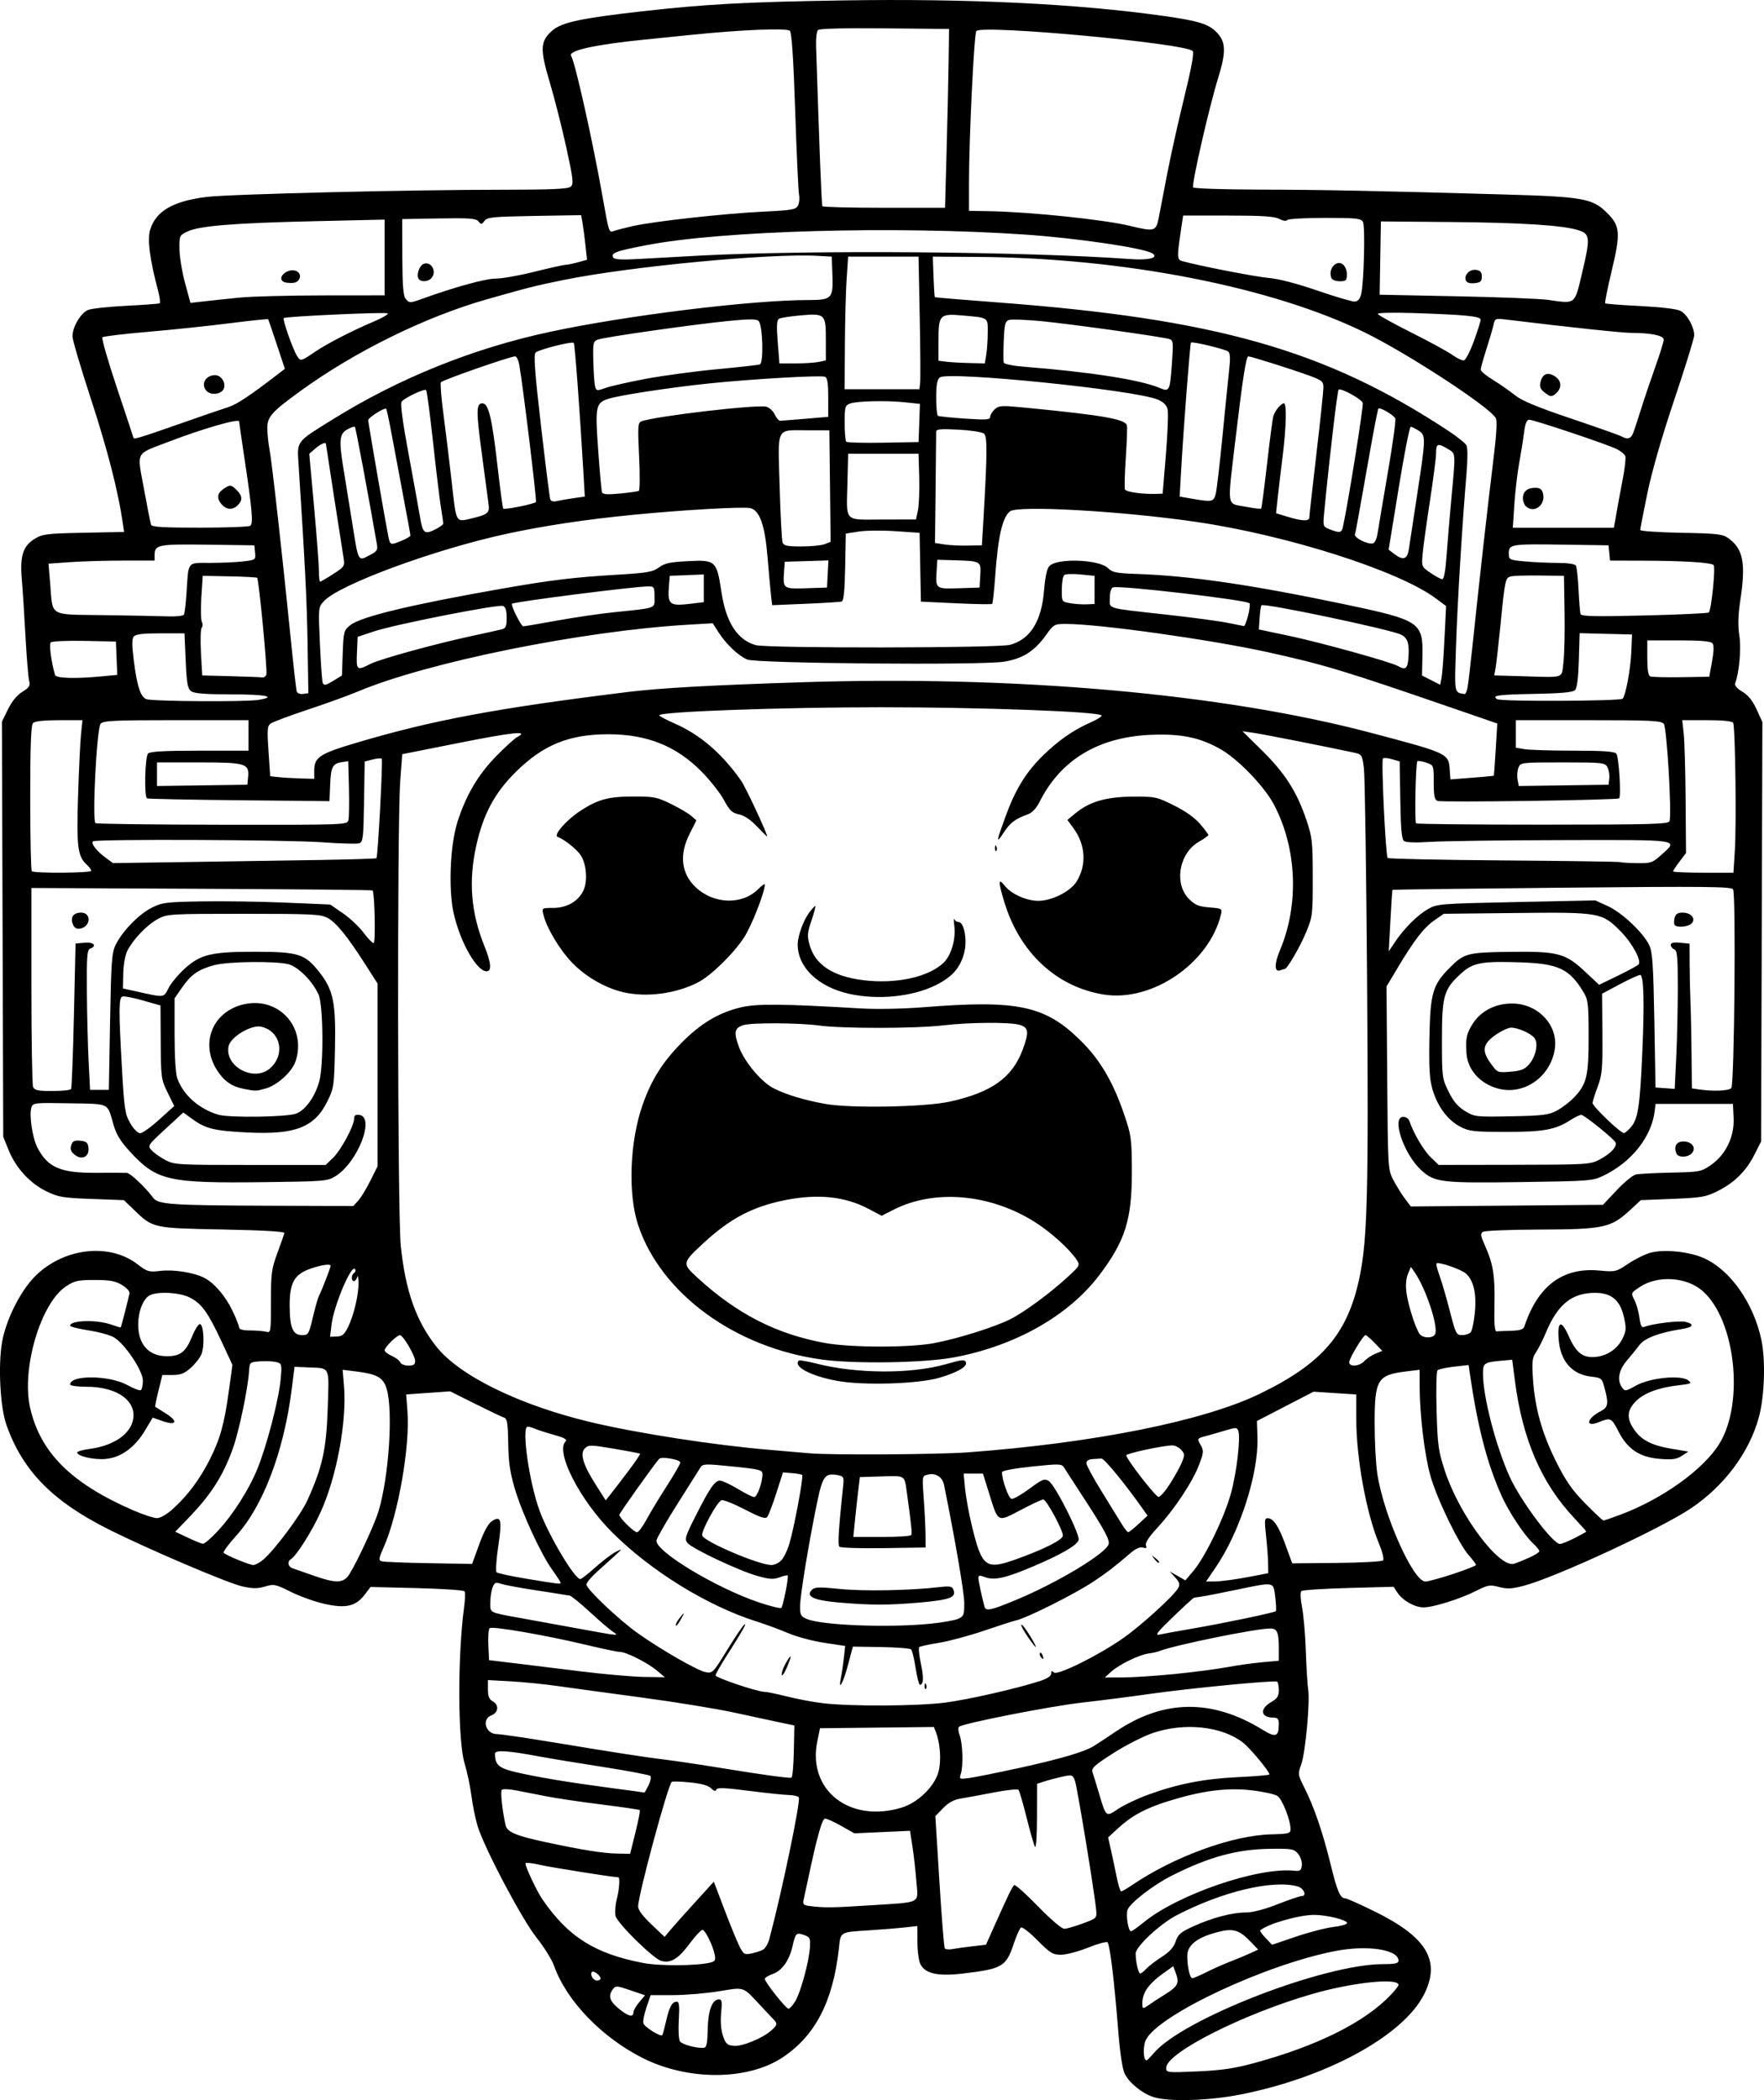 <?xml version="1.0" encoding="UTF-8" standalone="no"?>
<!-- Created with Inkscape (http://www.inkscape.org/) -->

<svg
   width="198.865mm"
   height="236.738mm"
   viewBox="0 0 198.865 236.738"
   version="1.1"
   id="svg1"
   xml:space="preserve"
   xmlns="http://www.w3.org/2000/svg"
   xmlns:svg="http://www.w3.org/2000/svg"><defs
     id="defs1" /><g
     id="layer1"
     transform="translate(-157.071,122.756)"><path
       style="fill:#000000"
       d="m 287.143,113.652 c -1.27,-0.395 -2.713,-1.55 -3.262,-2.61 -0.286,-0.553 -0.545,-2.316 -0.786,-5.348 -0.42,-5.279 -0.901,-9.199 -1.164,-9.494 -0.102,-0.114 -1.088,0.154 -2.192,0.595 -1.103,0.442 -2.477,0.803 -3.054,0.803 -0.933,0 -1.224,-0.178 -2.645,-1.617 -0.878,-0.889 -1.717,-1.543 -1.864,-1.452 -0.147,0.091 -0.519,0.924 -0.828,1.851 -0.849,2.551 -1.285,2.808 -5.647,3.329 -2.886,0.345 -4.319,0.035 -4.868,-1.052 -0.184,-0.364 -0.336,-1.479 -0.338,-2.478 l -0.004,-1.816 -1.389,0.156 c -0.764,0.086 -2.52,0.228 -3.903,0.317 -3.505,0.225 -3.344,0.133 -3.554,2.043 -0.658,5.982 -2.658,9.85 -6.366,12.306 -3.931,2.604 -10.676,2.625 -15.77,0.049 -4.621,-2.336 -8.577,-6.453 -9.97,-10.375 -0.25,-0.704 -1.14,-2.138 -1.978,-3.187 -1.66,-2.078 -5.916,-10.146 -6.66,-12.623 -0.24,-0.8 -0.55,-2.329 -0.687,-3.396 -0.138,-1.068 -0.479,-2.68 -0.758,-3.583 -0.784,-2.538 -0.814,-12.137 -0.055,-17.728 0.11,-0.809 0.131,-1.578 0.047,-1.708 -0.084,-0.131 -2.504,-0.295 -5.377,-0.366 l -5.224,-0.128 -0.66,0.865 c -1.005,1.318 -2.125,1.578 -4.514,1.046 -1.086,-0.242 -2.803,-0.854 -3.816,-1.361 -1.731,-0.866 -1.906,-0.902 -2.91,-0.601 -0.844,0.253 -1.384,0.25 -2.57,-0.016 -1.61,-0.36 -10.342,-4.08 -14.902,-6.348 -6.448,-3.207 -9.834,-6.642 -11.678,-11.848 -0.702,-1.982 -0.951,-6.62 -0.499,-9.298 0.418,-2.478 2.015,-5.704 3.66,-7.391 3.165,-3.247 8.375,-3.899 11.582,-1.45 1.149,0.877 1.31,0.924 2.636,0.768 1.477,-0.174 3.743,0.185 4.899,0.774 1.145,0.584 2.393,2.028 3.191,3.691 0.419,0.873 0.761,1.736 0.762,1.918 1.3e-4,0.218 0.43,0.332 1.257,0.334 0.691,0.002 1.499,0.069 1.796,0.148 0.522,0.14 0.539,0.037 0.536,-3.377 -0.003,-3.193 0.065,-3.707 0.727,-5.506 0.402,-1.091 0.756,-2.103 0.787,-2.249 0.036,-0.169 -2.487,-0.313 -6.955,-0.397 -7.861,-0.148 -7.862,-0.148 -9.998,-2.212 l -1.135,-1.096 -3.628,-0.135 c -3.286,-0.122 -3.77,-0.204 -5.14,-0.875 -1.844,-0.903 -3.422,-2.632 -4.234,-4.64 l -0.604,-1.494 -0.074,-23.396 -0.074,-23.396 0.682,-1.395 c 0.436,-0.89 1.022,-1.604 1.62,-1.974 0.801,-0.495 0.912,-0.68 0.762,-1.27 -0.096,-0.38 -0.282,-2.656 -0.412,-5.057 -0.131,-2.401 -0.315,-5.272 -0.411,-6.38 -0.224,-2.6 0.129,-3.714 1.43,-4.523 0.9,-0.559 1.329,-0.614 5.538,-0.699 l 4.563,-0.092 -0.161,-1.098 c -0.519,-3.541 -1.721,-8.211 -3.565,-13.853 -1.151,-3.523 -2.093,-6.712 -2.093,-7.088 0,-1.075 0.945,-2.67 1.772,-2.99 0.408,-0.158 2.349,-0.367 4.313,-0.465 1.965,-0.098 3.65,-0.224 3.746,-0.281 0.096,-0.057 0.007,-0.728 -0.197,-1.491 -0.91,-3.399 -1.207,-5.693 -0.88,-6.785 0.632,-2.111 2.576,-3.244 6.364,-3.713 2.567,-0.318 23.011,-0.815 33.448,-0.813 5.328,6.9e-4 7.267,-0.084 7.579,-0.33 0.379,-0.299 0.335,-0.721 -0.467,-4.408 -0.488,-2.242 -1.324,-5.537 -1.857,-7.322 -1.139,-3.807 -1.099,-4.679 0.265,-5.877 1.06,-0.93 3.208,-1.393 10.076,-2.17 7.205,-0.815 11.773,-1.063 22.754,-1.235 14.047,-0.22 26.311,0.373 36.032,1.743 4.075,0.574 5.184,0.925 6.113,1.933 0.977,1.061 0.996,2.162 0.086,5.108 -1.018,3.296 -3.001,11.982 -2.808,12.295 0.079,0.128 3.386,0.24 7.348,0.249 7.252,0.016 12.967,0.129 27.577,0.545 9.069,0.258 10.101,0.442 11.752,2.093 1.468,1.468 1.53,2.249 0.514,6.497 -0.47,1.963 -0.802,3.622 -0.739,3.685 0.063,0.063 1.841,0.2 3.951,0.304 2.29,0.113 4.115,0.33 4.528,0.539 0.747,0.378 1.557,1.814 1.557,2.759 0,0.322 -1.006,3.578 -2.236,7.236 -1.399,4.159 -2.538,8.117 -3.043,10.565 -0.444,2.153 -0.806,4.018 -0.806,4.145 0,0.127 2.075,0.271 4.612,0.319 4.168,0.08 4.683,0.141 5.358,0.636 1.652,1.213 1.948,2.807 1.305,7.037 -0.247,1.625 -0.276,2.77 -0.1,3.93 0.226,1.492 -0.013,4.162 -0.481,5.381 -0.086,0.224 0.229,0.583 0.815,0.928 0.665,0.392 1.154,0.999 1.609,1.992 l 0.654,1.428 -0.073,23.641 -0.073,23.641 -0.759,1.499 c -0.938,1.852 -2.237,3.137 -4.135,4.093 -1.313,0.661 -1.807,0.747 -5.058,0.878 l -3.603,0.145 -1.188,1.095 c -2.212,2.039 -2.962,2.199 -10.443,2.223 -3.183,0.01 -5.956,0.123 -6.162,0.251 -0.317,0.196 -0.286,0.433 0.198,1.507 0.943,2.091 1.161,3.427 1.092,6.665 -0.048,2.233 0.019,3.069 0.246,3.05 0.171,-0.015 0.911,-0.044 1.643,-0.066 1.01,-0.03 1.369,-0.151 1.486,-0.503 1.529,-4.58 4.331,-6.668 8.441,-6.288 1.822,0.168 1.898,0.15 3.26,-0.766 0.767,-0.516 1.892,-1.074 2.5,-1.239 1.571,-0.426 4.423,-0.13 6.09,0.634 2.952,1.352 5.552,5.068 6.423,9.181 0.489,2.308 0.357,6.386 -0.282,8.731 -1.084,3.979 -3.907,7.757 -7.685,10.284 -3.446,2.305 -15.285,7.784 -18.827,8.713 -1.341,0.352 -1.866,0.377 -2.777,0.134 -1.026,-0.274 -1.252,-0.236 -2.593,0.441 -1.824,0.92 -4.823,1.86 -5.928,1.859 -0.99,-0.001 -2.358,-0.78 -2.946,-1.677 l -0.422,-0.645 -5.082,0.135 c -2.795,0.074 -5.188,0.232 -5.318,0.352 -0.138,0.127 -0.105,0.881 0.077,1.81 0.172,0.876 0.365,3.115 0.428,4.976 0.063,1.861 0.183,3.801 0.265,4.31 0.222,1.367 -0.308,7.097 -0.778,8.418 -0.397,1.115 -0.389,1.18 0.348,2.646 1.1,2.189 2.078,5.044 2.95,8.611 0.761,3.111 1.091,3.872 1.681,3.872 0.168,0 1.653,0.663 3.301,1.474 5.869,2.887 7.46,5.547 5.576,9.318 -2.337,4.676 -10.966,9.389 -20.719,11.316 -3.543,0.7 -8.03,0.836 -9.766,0.296 z m 11.317,-3.843 c 7.117,-1.928 12.505,-4.619 15.411,-7.698 0.473,-0.501 0.861,-0.998 0.861,-1.103 0,-0.833 -5.128,-0.305 -9.657,0.995 -7.816,2.243 -16.536,6.648 -16.536,8.352 0,0.536 0.085,0.545 3.506,0.396 2.712,-0.118 4.165,-0.331 6.416,-0.941 z M 287.135,108.697 c 3.244,-3.855 19.169,-10.04 25.852,-10.04 1.362,0 1.744,-0.086 1.744,-0.391 0,-1.251 -3.473,-1.787 -7.087,-1.095 -7.816,1.497 -19.908,7.153 -21.381,10 -0.363,0.701 -0.319,2.334 0.063,2.334 0.071,0 0.434,-0.364 0.808,-0.808 z m -50.28,-2.713 c 0.045,-2.135 0.512,-3.358 1.281,-3.358 0.312,0 0.357,0.294 0.235,1.521 -0.096,0.96 -0.021,1.912 0.202,2.58 0.306,0.914 0.472,1.07 1.219,1.142 0.94,0.09 3.238,-0.851 4.228,-1.732 0.685,-0.61 0.72,-0.775 0.265,-1.239 -0.182,-0.185 -0.817,-0.861 -1.412,-1.502 -2.104,-2.268 -1.802,-2.162 -4.767,-1.678 -1.44,0.235 -3.758,0.429 -5.152,0.432 l -2.535,0.005 -0.478,1.406 c -0.263,0.773 -0.413,1.576 -0.333,1.783 0.176,0.457 1.987,1.564 2.134,1.304 0.058,-0.102 0.255,-0.84 0.439,-1.64 0.362,-1.575 0.668,-2.117 1.198,-2.117 0.258,0 0.31,0.495 0.217,2.051 -0.067,1.128 -0.009,2.216 0.13,2.418 0.247,0.361 1.905,0.808 2.689,0.725 0.311,-0.033 0.406,-0.488 0.441,-2.101 z m -8.378,-1.882 c 0,-0.207 0.295,-0.727 0.655,-1.155 l 0.655,-0.778 -1.647,-0.564 c -1.537,-0.527 -1.669,-0.534 -1.978,-0.117 -0.552,0.747 -0.378,1.327 0.656,2.179 1.065,0.878 1.66,1.034 1.66,0.436 z m 18.242,-1.251 c 0.61,-1.003 1.539,-4.397 1.653,-6.034 0.074,-1.077 0.019,-1.202 -0.641,-1.438 -0.885,-0.317 -0.978,-0.231 -1.3,1.2 -0.371,1.65 -1.175,2.799 -2.225,3.179 -0.502,0.181 -0.912,0.434 -0.912,0.561 0,0.36 2.381,3.366 2.665,3.366 0.139,0 0.481,-0.375 0.76,-0.834 z m 41.745,-0.816 c 1.422,-0.889 1.589,-1.25 1.132,-2.451 l -0.264,-0.695 -1.155,0.83 c -1.755,1.26 -2.428,2.326 -2.315,3.667 0.025,0.292 0.147,0.28 0.626,-0.062 0.327,-0.234 1.217,-0.814 1.977,-1.289 z m -63.691,-1.758 c 0,-0.334 -0.777,-0.931 -0.965,-0.743 -0.271,0.271 0.133,0.975 0.56,0.975 0.223,0 0.405,-0.104 0.405,-0.232 z m 68.266,-0.696 c 0.72,-0.365 1.936,-0.906 2.703,-1.203 0.767,-0.297 1.793,-0.724 2.28,-0.949 l 0.886,-0.41 -0.753,-0.793 c -1.405,-1.478 -2.049,-1.661 -3.991,-1.135 -2.177,0.589 -3.245,1.454 -3.245,2.629 0,1.242 0.29,2.523 0.571,2.523 0.132,0 0.829,-0.298 1.549,-0.663 z m -6.753,-0.392 c 0.262,-0.289 1.048,-0.893 1.746,-1.341 0.899,-0.577 1.361,-1.09 1.58,-1.753 0.263,-0.797 0.565,-1.054 2.003,-1.706 2.135,-0.968 4.361,-1.553 5.91,-1.553 0.749,0 2.093,-0.349 3.562,-0.926 1.297,-0.509 2.526,-0.926 2.73,-0.926 0.622,0 0.243,-0.89 -0.463,-1.087 -2.807,-0.781 -8.522,0.586 -13.668,3.27 -1.862,0.971 -4.587,3.522 -4.587,4.294 0,0.921 0.308,2.254 0.521,2.254 0.105,0 0.405,-0.237 0.667,-0.526 z m -49.126,-0.709 c 0.527,-0.132 0.606,-0.279 0.482,-0.9 -0.2,-1.001 -1.032,-2.706 -1.359,-2.787 -0.146,-0.036 -0.81,0.67 -1.478,1.568 -1.266,1.705 -2.116,2.223 -3.182,1.937 -0.876,-0.235 -4.944,-4.23 -5.153,-5.06 -0.094,-0.373 -0.038,-1.205 0.124,-1.848 0.3,-1.19 0.392,-2.523 0.175,-2.523 -0.572,0 -7.757,-1.144 -8.942,-1.424 -0.837,-0.198 -1.521,-0.259 -1.521,-0.137 0,0.408 1.267,3.094 1.894,4.015 2.885,4.236 5.925,6.161 11.377,7.205 1.863,0.357 6.077,0.331 7.582,-0.047 z m 5.927,-1.446 c 0.25,-0.131 0.573,-0.682 0.718,-1.225 1.414,-5.293 3.552,-15.571 3.318,-15.95 -0.086,-0.138 -0.595,-0.259 -1.132,-0.268 -0.537,-0.009 -2.568,-0.222 -4.512,-0.472 -2.72,-0.351 -3.564,-0.382 -3.658,-0.136 -0.086,0.225 -0.263,0.18 -0.593,-0.151 -0.317,-0.317 -1.098,-0.533 -2.386,-0.66 -1.054,-0.104 -1.972,-0.132 -2.041,-0.063 -0.469,0.469 -3.792,12.782 -3.792,14.052 0,0.385 0.533,1.104 1.492,2.011 l 1.492,1.411 0.653,-0.777 c 0.359,-0.428 1.609,-1.827 2.776,-3.11 l 2.122,-2.332 1.239,3.258 c 0.682,1.792 1.447,3.653 1.701,4.136 0.418,0.794 0.542,0.86 1.306,0.696 0.464,-0.1 1.048,-0.288 1.298,-0.419 z m 23.587,-0.385 1.551,-0.177 0.783,-1.752 c 1.804,-4.033 2.195,-4.842 2.405,-4.972 0.122,-0.075 1.331,1.006 2.687,2.402 1.449,1.492 2.67,2.532 2.961,2.523 0.273,-0.009 1.21,-0.279 2.083,-0.601 1.559,-0.575 1.586,-0.602 1.504,-1.506 -0.178,-1.962 -2.142,-13.922 -2.395,-14.588 -0.256,-0.671 -0.319,-0.692 -1.408,-0.454 -0.627,0.137 -1.527,0.373 -2,0.525 l -0.86,0.276 -0.008,3.75 c -0.005,2.16 -0.102,3.582 -0.23,3.353 -0.122,-0.218 -0.548,-1.707 -0.947,-3.307 -0.399,-1.601 -0.81,-3.002 -0.913,-3.114 -0.103,-0.112 -1.37,0.025 -2.815,0.305 -1.445,0.28 -3.117,0.588 -3.716,0.684 -0.748,0.12 -1.363,0.458 -1.964,1.078 l -0.875,0.903 0.456,7.328 c 0.251,4.031 0.521,7.433 0.601,7.562 0.08,0.129 0.461,0.172 0.847,0.097 0.386,-0.075 1.4,-0.217 2.254,-0.314 z m 40.724,-2.182 c 0.841,-0.097 1.533,-0.293 1.537,-0.436 0.01,-0.35 -2.26,-0.919 -3.69,-0.925 -1.716,-0.008 -5.286,1.016 -6.104,1.751 -0.062,0.056 0.214,0.443 0.613,0.86 l 0.726,0.758 2.694,-0.916 c 1.482,-0.504 3.382,-0.995 4.223,-1.092 z m -21.412,-0.507 c 3.83,-3.143 12.849,-6.245 16.961,-5.835 0.694,0.069 0.816,-0.014 0.885,-0.602 0.044,-0.375 -0.141,-0.955 -0.411,-1.288 -0.453,-0.56 -0.685,-0.604 -3.059,-0.58 -3.79,0.038 -6.953,0.893 -11.174,3.019 -2.128,1.071 -4.767,3.118 -5.01,3.885 -0.195,0.614 0.098,2.393 0.394,2.393 0.113,0 0.75,-0.446 1.416,-0.992 z m -30.892,-1.926 c 6.004,-0.389 5.485,-0.122 5.283,-2.716 -0.093,-1.194 -0.292,-2.963 -0.443,-3.931 l -0.274,-1.76 -3.133,0.144 -3.133,0.144 -1.474,-0.832 c -0.81,-0.457 -1.634,-0.832 -1.83,-0.832 -0.339,0 -0.906,2.019 -1.932,6.879 -0.2,0.946 -0.424,1.98 -0.497,2.298 -0.114,0.49 -0.003,0.595 0.727,0.685 1.625,0.202 2.507,0.191 6.707,-0.081 z m 29.589,-2.279 c 4.734,-3.217 11.317,-5.619 15.694,-5.728 1.952,-0.049 2.182,-0.107 2.183,-0.56 0.003,-1.043 -0.925,-3.405 -1.481,-3.769 -0.314,-0.206 -1.656,-0.496 -2.982,-0.644 -2.774,-0.31 -5.568,0.06 -9.33,1.234 -2.571,0.803 -4.122,1.641 -5.666,3.065 l -1.106,1.019 0.34,1.52 c 0.187,0.836 0.477,2.205 0.645,3.042 0.168,0.837 0.388,1.521 0.489,1.521 0.101,0 0.648,-0.315 1.214,-0.7 z m -55.976,-5.943 c 0.329,-1.325 0.55,-2.457 0.49,-2.517 -0.059,-0.059 -2.002,-0.345 -4.316,-0.634 -2.314,-0.289 -5.101,-0.702 -6.192,-0.917 -1.091,-0.215 -2.63,-0.515 -3.419,-0.668 -0.789,-0.153 -1.523,-0.185 -1.63,-0.072 -0.175,0.185 0.063,2.395 0.429,3.993 0.178,0.774 1.154,1.187 4.515,1.908 4.109,0.882 6.466,1.259 8.056,1.288 l 1.469,0.027 z m 57.781,-4.248 c 3.34,-1.223 6.338,-1.808 10.187,-1.989 1.928,-0.091 3.506,-0.226 3.506,-0.3 0,-0.351 -2.211,-3.006 -3.011,-3.616 -2.39,-1.823 -6.54,-2.263 -10.095,-1.07 -1.075,0.361 -3.094,1.387 -4.486,2.28 -2.211,1.418 -2.508,1.695 -2.342,2.188 0.104,0.31 0.437,1.398 0.739,2.416 0.78,2.628 0.763,2.615 2.136,1.688 0.65,-0.439 2.165,-1.158 3.366,-1.597 z m -27.828,1.468 c 1.877,-0.557 3.757,-2.371 4.214,-4.065 0.322,-1.196 0.203,-3.148 -0.269,-4.387 l -0.249,-0.656 -6.421,0.071 -6.421,0.071 -0.301,1.455 c -1.137,5.492 3.589,9.249 9.447,7.511 z m -28.476,-2.533 c 0.231,-0.463 0.324,-0.939 0.207,-1.056 -0.118,-0.117 -2.53,-0.575 -5.362,-1.016 -2.832,-0.441 -6.041,-0.97 -7.133,-1.175 -3.593,-0.674 -5.027,-0.763 -5.027,-0.312 0,1.252 0.45,1.641 2.42,2.093 2.466,0.566 5.962,1.145 10.677,1.769 2.037,0.269 3.725,0.501 3.751,0.515 0.026,0.014 0.236,-0.354 0.467,-0.817 z m 16.38,-3.817 0.061,-2.929 -1.598,-0.335 c -0.879,-0.184 -3.205,-0.685 -5.17,-1.114 -1.965,-0.428 -6.608,-1.186 -10.319,-1.684 -3.711,-0.498 -8.008,-1.084 -9.55,-1.304 -1.542,-0.219 -3.953,-0.462 -5.358,-0.539 l -2.554,-0.14 v 1.051 c 0,0.78 0.136,1.124 0.529,1.334 0.746,0.399 0.673,1.281 -0.132,1.587 -1.146,0.436 -0.657,2.117 0.616,2.117 0.401,0 3.165,0.403 6.142,0.896 7.446,1.232 10.629,1.724 12.954,2.003 1.091,0.131 3.949,0.559 6.35,0.951 4.43,0.724 7.366,1.129 7.755,1.068 0.118,-0.018 0.242,-1.351 0.275,-2.962 z m 25.342,1.877 c 4.61,-1.01 7.356,-1.811 8.432,-2.462 0.364,-0.22 1.507,-0.97 2.539,-1.667 5.388,-3.636 10.838,-3.698 16.542,-0.189 1.474,0.907 1.809,0.789 1.817,-0.64 0.003,-0.578 -0.118,-0.728 -0.591,-0.732 -1.495,-0.01 -1.607,-0.993 -0.205,-1.792 0.624,-0.355 0.797,-0.637 0.798,-1.298 9.2e-4,-0.464 -0.088,-0.899 -0.197,-0.967 -0.29,-0.179 -9.897,0.748 -14.354,1.385 -2.11,0.302 -5.503,0.736 -7.541,0.966 -3.678,0.414 -13.568,2.357 -13.967,2.744 -0.115,0.111 -0.078,0.545 0.082,0.965 0.341,0.896 0.418,3.43 0.132,4.331 -0.194,0.612 -0.169,0.624 0.99,0.465 0.654,-0.09 3.139,-0.59 5.521,-1.112 z m -8.237,-7.389 c 2.667,-0.356 8.015,-1.576 10.649,-2.429 0.814,-0.264 1.257,-0.558 1.257,-0.836 0,-0.321 0.076,-0.353 0.301,-0.127 0.388,0.388 5.091,-1.945 7.859,-3.899 2.068,-1.46 5.719,-4.794 6.167,-5.632 0.212,-0.396 0.138,-0.648 -0.348,-1.182 l -0.618,-0.678 0.883,0.504 0.883,0.504 0.901,-1.058 c 1.323,-1.554 3.48,-6.002 4.234,-8.731 0.656,-2.374 1.117,-6.339 0.825,-7.099 -0.136,-0.354 -0.3,-0.356 -1.427,-0.017 -0.7,0.211 -1.713,0.502 -2.25,0.646 -0.972,0.262 -0.975,0.266 -0.569,0.985 0.376,0.666 0.363,0.84 -0.172,2.257 -0.721,1.909 -2.781,5.018 -4.693,7.083 -0.949,1.025 -1.396,1.71 -1.292,1.982 0.119,0.311 0.036,0.375 -0.334,0.258 -0.318,-0.101 -0.799,0.103 -1.358,0.578 -2.032,1.723 -2.596,2.159 -4.15,3.204 -2.124,1.428 -7.666,4.207 -8.868,4.445 -0.249,0.05 -1.84,0.562 -3.536,1.139 -1.695,0.577 -3.992,1.195 -5.103,1.372 -1.111,0.177 -2.102,0.391 -2.202,0.475 -0.1,0.084 -0.021,0.915 0.174,1.848 0.34,1.619 0.305,2.406 -0.106,2.406 -0.104,0 -0.321,-0.848 -0.481,-1.885 -0.16,-1.037 -0.39,-1.983 -0.51,-2.102 -0.12,-0.119 -1.647,-0.239 -3.393,-0.267 l -3.175,-0.05 -0.529,2.006 c -0.544,2.06 -1.155,3.188 -0.815,1.504 0.103,-0.509 0.253,-1.524 0.333,-2.255 l 0.147,-1.329 -2.346,-0.353 c -1.29,-0.194 -3.12,-0.683 -4.066,-1.086 -0.946,-0.403 -2.553,-0.997 -3.572,-1.318 -5.532,-1.746 -11.937,-5.697 -16.287,-10.048 -3.653,-3.653 -6.429,-9.075 -5.25,-10.255 0.212,-0.212 -0.131,-0.409 -1.257,-0.723 -0.851,-0.237 -1.821,-0.547 -2.156,-0.688 -0.334,-0.141 -0.721,-0.256 -0.86,-0.256 -0.729,0 0.175,6.339 1.358,9.523 1.038,2.796 3.925,7.643 4.566,7.667 0.122,0.005 0.896,-0.597 1.72,-1.336 0.824,-0.739 1.855,-1.52 2.291,-1.735 0.793,-0.39 0.793,-0.39 -0.132,0.455 -0.509,0.466 -1.432,1.299 -2.051,1.852 -0.618,0.553 -1.124,1.175 -1.124,1.383 0,0.512 3.699,4.012 5.821,5.508 2.646,1.865 6.655,4.168 7.578,4.353 0.814,0.163 0.862,0.114 2.473,-2.507 0.904,-1.47 1.773,-2.754 1.932,-2.852 0.305,-0.189 -0.231,0.751 -2.107,3.694 -0.629,0.987 -1.144,1.904 -1.144,2.038 0,0.264 4.727,1.856 5.509,1.856 0.262,0 1.421,0.239 2.577,0.531 1.155,0.292 2.994,0.634 4.085,0.759 3.184,0.367 10.722,0.322 13.758,-0.083 z m -2.36,-1.89 c 0.013,-0.308 0.075,-0.371 0.16,-0.16 0.076,0.191 0.067,0.419 -0.021,0.507 -0.088,0.088 -0.15,-0.068 -0.139,-0.347 z m -16.01,-1.764 c 0.187,-0.6 0.908,-1.775 0.908,-1.48 0,0.087 -0.18,0.59 -0.4,1.117 -0.439,1.052 -0.804,1.312 -0.508,0.363 z m 29.075,-1.539 c -0.096,-0.155 -0.118,-0.339 -0.048,-0.408 0.069,-0.069 0.197,0.058 0.283,0.282 0.179,0.466 0.026,0.548 -0.234,0.126 z m -1.457,-2.25 c -0.458,-0.665 -0.775,-1.266 -0.705,-1.336 0.07,-0.07 0.497,0.474 0.949,1.209 1.025,1.666 0.87,1.747 -0.244,0.127 z m -39.665,-1.304 c 10e-4,-0.146 0.245,-0.562 0.543,-0.926 0.359,-0.439 0.449,-0.484 0.268,-0.132 -0.446,0.863 -0.812,1.341 -0.81,1.058 z m 53.931,-7.474 c -0.329,-0.42 -0.32,-0.429 0.1,-0.1 0.255,0.2 0.463,0.408 0.463,0.463 0,0.218 -0.217,0.078 -0.563,-0.363 z m -56.07,12.606 c -1.062,-0.888 -3.443,-2.089 -4.139,-2.089 -0.264,2.4e-4 -1.968,-0.355 -3.787,-0.791 -4.614,-1.103 -10.661,-2.149 -10.922,-1.888 -0.12,0.12 -0.182,0.98 -0.138,1.911 l 0.08,1.693 2.778,0.335 c 1.528,0.184 4.921,0.601 7.541,0.926 2.619,0.325 5.829,0.608 7.132,0.629 l 2.369,0.037 z m 58.485,0.388 c 2.11,-0.212 4.729,-0.555 5.821,-0.761 1.091,-0.206 2.848,-0.454 3.903,-0.55 L 301.238,64.457 V 63.058 c 0,-1.824 -0.181,-2.236 -0.981,-2.236 -1.611,0 -10.849,1.887 -12.513,2.556 -0.218,0.088 -0.746,0.205 -1.174,0.26 -1.058,0.137 -3.293,1.219 -4.205,2.036 l -0.749,0.671 2.072,-0.007 c 1.14,-0.004 3.798,-0.18 5.908,-0.393 z m -63.499,-4.806 c -0.363,-0.247 -1.531,-1.253 -2.595,-2.235 -1.064,-0.982 -2.077,-1.795 -2.25,-1.806 -0.173,-0.011 -0.494,-0.056 -0.712,-0.099 -0.218,-0.043 -1.707,-0.278 -3.307,-0.522 -1.601,-0.243 -3.243,-0.551 -3.648,-0.684 -0.651,-0.213 -0.768,-0.163 -0.992,0.427 -0.14,0.368 -0.254,1.129 -0.254,1.692 0,1.168 -0.16,1.085 3.307,1.715 1.31,0.238 4.227,0.769 6.482,1.18 4.946,0.902 4.787,0.889 3.97,0.333 z m 65.41,-0.305 c 3.536,-0.606 9.22,-1.795 9.39,-1.964 0.066,-0.066 0.036,-0.784 -0.065,-1.597 -0.22,-1.763 -0.004,-1.725 -4.489,-0.791 -1.746,0.364 -3.473,0.7 -3.836,0.747 -0.364,0.047 -0.733,0.101 -0.821,0.12 -0.088,0.019 -1.159,0.999 -2.381,2.178 -1.81,1.746 -2.088,2.114 -1.501,1.981 0.396,-0.089 2.063,-0.393 3.704,-0.674 z m -29.661,-0.537 c 1.4,-0.136 2.858,-0.39 3.241,-0.565 0.632,-0.288 0.695,-0.452 0.688,-1.796 -0.006,-1.174 -1.036,-7.175 -2.286,-13.326 -0.178,-0.876 -0.952,-1.355 -1.833,-1.134 -0.637,0.16 -0.638,0.165 -0.447,2.734 0.105,1.416 0.195,3.229 0.2,4.029 l 0.008,1.455 -4.743,0.072 c -2.609,0.04 -4.848,-0.033 -4.976,-0.161 -0.202,-0.202 -0.093,-1.955 0.432,-6.964 0.091,-0.865 0.029,-0.981 -0.584,-1.098 -1.479,-0.283 -1.739,0.065 -2.383,3.188 -0.936,4.536 -1.896,10.41 -1.899,11.611 -0.002,0.961 0.091,1.131 0.776,1.415 1.715,0.71 9.085,0.998 13.805,0.539 z m -10.334,-2.414 c -2.734,-0.243 -3.648,-0.686 -2.917,-1.414 0.328,-0.326 0.816,-0.342 3.166,-0.101 2.631,0.27 7.893,0.175 11.138,-0.201 1.276,-0.148 1.506,-0.106 1.663,0.305 0.324,0.844 -0.407,1.123 -3.719,1.418 -3.594,0.321 -5.657,0.319 -9.331,-0.007 z m -5.869,-1.255 c 0.181,-0.925 0.284,-1.726 0.229,-1.781 -0.055,-0.055 -0.469,0.04 -0.92,0.21 -0.667,0.252 -1.131,0.223 -2.484,-0.153 -2.047,-0.569 -7.369,-3.076 -7.895,-3.719 -0.347,-0.424 -0.256,-0.73 0.903,-3.023 1.611,-3.189 2.175,-4.007 2.758,-4.007 0.253,0 1.153,0.417 1.998,0.926 0.846,0.509 1.683,0.926 1.861,0.926 0.335,0 0.936,-1.652 0.936,-2.574 0,-0.482 -0.293,-0.558 -3.36,-0.871 -3.115,-0.318 -3.38,-0.309 -3.638,0.114 -0.153,0.251 -1.31,2.086 -2.572,4.077 -1.262,1.991 -2.333,3.854 -2.381,4.139 -0.2,1.191 6.695,5.359 11.582,7.001 1.293,0.435 2.42,0.706 2.503,0.604 0.083,-0.103 0.299,-0.943 0.48,-1.868 z m 25.897,1.006 c 4.673,-1.944 10.053,-5.163 10.504,-6.285 0.183,-0.454 -0.465,-1.665 -2.815,-5.263 -1.065,-1.629 -2.061,-3.166 -2.213,-3.415 -0.257,-0.419 -0.527,-0.426 -3.638,-0.1 -2.009,0.211 -3.358,0.467 -3.355,0.637 0.016,0.9 0.747,2.94 1.076,3.004 0.212,0.041 1.119,-0.471 2.016,-1.137 1.466,-1.09 1.687,-1.177 2.195,-0.868 0.711,0.433 3.569,6.104 3.356,6.659 -0.235,0.613 -1.931,1.596 -5.063,2.933 -3.158,1.349 -4.445,1.637 -5.504,1.23 -0.589,-0.226 -0.728,-0.205 -0.728,0.107 0,0.324 0.343,1.935 0.689,3.238 0.14,0.527 0.734,0.4 3.479,-0.742 z m -51.264,-1.97 c 0,-0.072 -0.419,-0.716 -0.932,-1.429 -1.297,-1.805 -3.419,-6.4 -4.246,-9.195 -0.531,-1.793 -0.703,-2.987 -0.735,-5.098 -0.033,-2.191 -0.123,-2.781 -0.438,-2.878 -0.218,-0.067 -1.681,-0.764 -3.252,-1.548 l -2.856,-1.426 -2.479,0.174 -2.479,0.174 0.146,1.926 c 0.297,3.924 -1.045,11.6 -2.67,15.275 -0.591,1.337 -0.613,1.499 -0.214,1.613 0.244,0.069 2.632,0.164 5.307,0.21 l 4.864,0.084 0.801,-2.204 c 0.529,-1.457 1.015,-2.345 1.433,-2.619 1.034,-0.677 1.161,-0.175 0.716,2.817 -0.224,1.507 -0.311,2.833 -0.193,2.947 0.118,0.114 1.644,0.443 3.39,0.732 3.623,0.6 3.836,0.624 3.836,0.444 z m -23.8,-0.993 c 0.93,-1.5 2.849,-5.657 3.279,-7.105 1.165,-3.924 1.647,-11.274 0.903,-13.76 -0.381,-1.273 -1.069,-1.663 -3.453,-1.959 l -1.508,-0.187 0.152,1.815 c 0.336,4.019 -0.821,10.251 -2.644,14.25 -1.003,2.2 -2.708,4.892 -3.348,5.288 -0.427,0.264 -0.316,0.853 0.193,1.023 0.255,0.085 1.296,0.449 2.315,0.808 2.64,0.931 3.449,0.897 4.113,-0.173 z m 101.191,0.374 2.381,-0.455 -0.021,-1.183 c -0.012,-0.651 -0.118,-2.046 -0.236,-3.101 -0.181,-1.618 -0.154,-1.918 0.179,-1.918 0.656,0 1.239,0.873 2.028,3.034 l 0.75,2.058 5,-0.048 c 2.75,-0.026 5.106,-0.153 5.236,-0.281 0.137,-0.136 -0.054,-0.931 -0.457,-1.903 -1.433,-3.46 -2.557,-9.625 -2.557,-14.032 v -2.774 l -2.408,-0.156 -2.408,-0.156 -3.192,1.651 -3.192,1.651 0.06,1.84 c 0.133,4.106 -1.978,10.662 -4.732,14.697 l -1.065,1.56 1.127,-0.016 c 0.62,-0.009 2.198,-0.22 3.508,-0.47 z m 23.204,-0.364 c 1.426,-0.468 2.593,-0.928 2.593,-1.022 0,-0.095 -0.357,-0.576 -0.793,-1.068 -1.165,-1.316 -3.609,-6.374 -4.349,-8.998 -0.661,-2.347 -1.206,-6.912 -1.208,-10.118 l -9.1e-4,-1.816 -1.521,0.186 c -3.251,0.397 -3.554,0.901 -3.552,5.915 0.001,1.99 0.133,4.5 0.294,5.578 0.693,4.655 4.046,12.188 5.427,12.193 0.284,9.9e-4 1.683,-0.381 3.109,-0.848 z M 186.725,53.081 c 1.261,-1.05 4.242,-5.043 4.987,-6.679 1.697,-3.728 2.152,-5.778 2.303,-10.379 0.16,-4.863 0.318,-4.524 -2.165,-4.633 l -1.571,-0.069 -0.337,2.646 c -0.876,6.883 -3.215,13.048 -6.204,16.35 -0.895,0.989 -1.548,1.877 -1.451,1.974 0.287,0.287 2.896,1.365 3.327,1.375 0.218,0.005 0.718,-0.258 1.11,-0.585 z m 58.407,0.082 c 0.283,-0.283 0.704,-1.146 0.934,-1.918 0.532,-1.777 1.61,-7.561 1.441,-7.73 -0.07,-0.07 -0.586,-0.163 -1.148,-0.208 l -1.021,-0.081 -0.753,2.349 c -0.414,1.292 -0.875,2.495 -1.023,2.674 -0.207,0.25 -0.797,0.052 -2.534,-0.85 -1.245,-0.646 -2.425,-1.113 -2.623,-1.037 -0.513,0.197 -2.336,3.551 -2.168,3.988 0.27,0.703 6.348,3.293 7.783,3.317 0.327,0.005 0.827,-0.222 1.11,-0.505 z m 26.412,-0.118 c 3.156,-1.12 5.353,-2.225 5.353,-2.692 0,-0.646 -1.87,-4.086 -2.216,-4.077 -0.164,0.004 -1.31,0.54 -2.547,1.191 -2.647,1.392 -2.513,1.463 -3.554,-1.874 l -0.697,-2.235 h -1.088 -1.088 l 0.157,1.654 c 0.086,0.91 0.412,2.725 0.725,4.035 1.159,4.863 1.574,5.198 4.955,3.998 z m 57.896,-0.199 c 0.642,-0.284 1.167,-0.617 1.167,-0.741 0,-0.123 -0.304,-0.505 -0.676,-0.848 -1.012,-0.932 -2.729,-3.515 -3.556,-5.349 -1.656,-3.671 -2.717,-7.752 -3.611,-13.893 l -0.13,-0.892 -1.636,0.183 c -0.9,0.1 -1.739,0.284 -1.866,0.408 -0.127,0.124 -0.175,2.169 -0.107,4.546 0.112,3.942 0.195,4.541 0.949,6.834 1.632,4.963 6.121,10.959 7.805,10.425 0.271,-0.086 1.018,-0.389 1.66,-0.673 z M 181.551,49.907 c 1.753,-1.867 3.546,-4.666 4.534,-7.078 1.061,-2.589 2.431,-7.864 2.626,-10.106 0.149,-1.719 0.135,-1.776 -0.5,-1.936 -0.36,-0.09 -1.18,-0.126 -1.823,-0.081 -1.16,0.083 -1.17,0.092 -1.242,1.142 -0.138,2.003 -1.14,6.777 -1.822,8.679 -1.115,3.109 -2.449,5.191 -5.057,7.894 l -1.439,1.491 1.417,0.67 c 0.779,0.368 1.549,0.68 1.709,0.692 0.161,0.012 0.879,-0.603 1.597,-1.367 z m 153.033,0.723 c 0.723,-0.366 1.314,-0.699 1.314,-0.739 0,-0.041 -0.61,-0.723 -1.355,-1.517 -3.709,-3.951 -5.828,-8.853 -6.686,-15.466 l -0.309,-2.381 -0.786,0.068 c -2.423,0.209 -2.506,0.259 -2.506,1.503 0,2.57 1.411,8.042 2.978,11.553 1.202,2.692 4.88,7.626 5.695,7.64 0.187,0.003 0.931,-0.294 1.654,-0.66 z m -74.788,-0.337 c 0.117,-0.189 0.018,-1.15 -0.493,-4.818 -0.274,-1.964 -0.141,-1.88 -2.842,-1.796 l -2.452,0.076 -0.177,1.455 c -0.097,0.8 -0.263,2.318 -0.37,3.373 l -0.193,1.918 h 3.198 c 1.759,0 3.256,-0.094 3.327,-0.209 z m -29.864,-1.709 c 0.41,-0.764 1.441,-2.471 2.291,-3.794 0.85,-1.323 1.546,-2.528 1.546,-2.678 0,-0.334 -2.131,-0.707 -2.385,-0.417 -0.66,0.754 -4.494,6.143 -4.494,6.318 0,0.334 1.654,1.96 1.994,1.96 0.167,0 0.638,-0.625 1.048,-1.389 z m 55.506,0.444 1.002,-0.931 -0.601,-0.848 c -2.041,-2.88 -4.288,-5.607 -4.605,-5.588 -0.203,0.012 -0.667,0.042 -1.031,0.066 -0.403,0.027 -0.661,0.205 -0.661,0.455 0,0.226 0.754,1.625 1.675,3.109 0.921,1.484 1.943,3.144 2.271,3.69 0.327,0.546 0.675,0.989 0.772,0.985 0.097,-0.004 0.628,-0.426 1.178,-0.938 z m 54.35,-1.05 c 4.734,-1.782 9.356,-5.107 11.128,-8.006 2.825,-4.62 1.793,-13.954 -1.9,-17.197 -1.806,-1.586 -5.046,-1.798 -7.065,-0.461 -1.026,0.679 -1.03,0.689 -0.628,1.467 0.223,0.431 0.479,1.327 0.571,1.992 0.133,0.973 0.249,1.175 0.591,1.036 0.878,-0.357 3.934,-0.722 4.613,-0.551 1.04,0.261 0.861,0.605 -0.418,0.804 -2.534,0.395 -4.182,1.016 -4.774,1.796 -0.321,0.423 -0.971,1.224 -1.444,1.78 -0.92,1.08 -1.115,2.215 -0.522,3.027 0.317,0.433 0.416,0.418 1.592,-0.239 1.554,-0.869 5.016,-1.214 5.848,-0.584 0.46,0.348 0.371,0.396 -1.058,0.559 -2.28,0.261 -3.934,0.882 -4.852,1.821 -0.975,0.997 -1.036,1.9 -0.213,3.121 0.826,1.225 1.993,1.836 4.233,2.213 l 1.915,0.323 -0.734,0.481 c -0.591,0.387 -1.074,0.454 -2.478,0.341 -2.281,-0.183 -3.639,-1.087 -4.672,-3.108 -0.781,-1.529 -0.868,-1.569 -2.224,-1.025 -1.561,0.626 -1.363,-0.42 0.235,-1.247 0.831,-0.43 0.901,-0.847 0.435,-2.589 -0.3,-1.123 -0.355,-1.17 -1.485,-1.298 -2.156,-0.243 -3.465,-1.695 -3.682,-4.082 -0.197,-2.167 0.269,-2.406 1.088,-0.559 0.825,1.861 1.522,2.464 2.808,2.43 1.396,-0.037 2.676,-0.838 3.272,-2.05 0.441,-0.897 0.462,-1.177 0.182,-2.431 -0.434,-1.938 -1.404,-2.758 -3.263,-2.758 -2.614,0 -4.217,1.301 -5.547,4.502 -0.332,0.798 -0.828,1.784 -1.104,2.191 -0.432,0.638 -0.479,1.057 -0.344,3.043 0.223,3.279 1.022,6.118 2.621,9.314 1.094,2.186 1.792,3.187 3.276,4.696 1.037,1.055 1.96,1.918 2.049,1.918 0.09,0 0.967,-0.302 1.949,-0.672 z m -163.132,-0.724 c 1.593,-1.45 2.963,-3.297 4.055,-5.464 1.171,-2.325 1.638,-3.99 2.142,-7.633 l 0.422,-3.052 -1.245,-2.671 c -1.523,-3.267 -2.228,-4.241 -3.563,-4.922 -1.147,-0.585 -3.642,-0.718 -4.533,-0.241 -0.724,0.387 -1.283,1.821 -1.283,3.291 0,2.249 1.197,3.567 3.239,3.567 1.518,0 2.13,-0.484 2.847,-2.25 0.329,-0.811 0.732,-1.431 0.894,-1.377 0.419,0.138 0.521,2.5 0.147,3.403 -0.172,0.416 -0.719,1.113 -1.216,1.549 -0.705,0.619 -1.153,0.793 -2.046,0.793 h -1.143 l -0.435,1.764 c -0.239,0.97 -0.405,1.787 -0.369,1.816 0.037,0.029 0.586,0.377 1.221,0.772 1.418,0.884 1.162,1.391 -0.421,0.833 l -1.081,-0.381 -0.885,1.473 c -1.143,1.902 -2.69,3.019 -4.412,3.184 -1.3,0.125 -3.219,-0.308 -3.219,-0.725 0,-0.121 0.625,-0.302 1.389,-0.402 2.974,-0.392 4.961,-1.916 4.961,-3.806 0,-1.891 -2.166,-3.204 -5.283,-3.204 -1.023,0 -1.861,-0.115 -1.861,-0.255 0,-1.104 4.452,-1.053 6.469,0.074 0.694,0.388 1.368,0.64 1.497,0.56 0.13,-0.08 0.235,-0.564 0.235,-1.075 0,-1.101 -2.008,-4.112 -3.244,-4.863 -0.424,-0.258 -1.713,-0.615 -2.864,-0.794 -1.152,-0.179 -2.094,-0.418 -2.094,-0.53 0,-0.62 3.005,-0.704 4.62,-0.129 0.577,0.205 1.065,0.349 1.085,0.319 0.07,-0.104 0.939,-3.497 0.99,-3.868 0.029,-0.206 -0.365,-0.622 -0.874,-0.926 -0.734,-0.438 -1.369,-0.552 -3.062,-0.552 -1.883,0 -2.265,0.086 -3.227,0.722 -2.865,1.896 -5.052,9.341 -4.034,13.73 1.167,5.029 4.624,8.466 11.563,11.495 1.137,0.496 2.365,0.901 2.729,0.899 0.404,-0.002 1.14,-0.439 1.889,-1.121 z m 51.201,-4.113 c 0.805,-1.066 1.423,-1.975 1.373,-2.021 -0.05,-0.046 -1.372,-0.299 -2.938,-0.564 -2.653,-0.448 -2.877,-0.451 -3.286,-0.041 -0.588,0.588 -0.204,1.852 1.262,4.152 l 1.087,1.705 0.519,-0.647 c 0.286,-0.356 1.178,-1.519 1.983,-2.585 z m 61.105,1.384 c 0.52,-0.814 1.121,-1.898 1.335,-2.41 0.352,-0.842 0.346,-0.978 -0.065,-1.431 -0.249,-0.275 -0.692,-0.501 -0.985,-0.501 -1.018,0 -5.207,0.898 -5.207,1.116 0,0.418 3.308,4.682 3.641,4.693 0.184,0.006 0.76,-0.655 1.28,-1.468 z m -22.781,-3.56 c 14.245,-1.057 26.577,-3.531 32.917,-6.604 7.071,-3.427 9.938,-6.793 11.257,-13.214 0.869,-4.23 1.004,-9.49 0.839,-32.822 -0.089,-12.588 -0.252,-23.596 -0.362,-24.464 -0.195,-1.535 -0.225,-1.583 -1.127,-1.777 -3.221,-0.692 -10.133,-2.055 -11.245,-2.218 l -1.323,-0.194 2.255,2.222 c 2.539,2.502 3.893,4.628 4.954,7.778 0.659,1.956 0.714,2.449 0.718,6.482 0.005,4.226 -0.019,4.425 -0.765,6.218 -0.678,1.631 -2.118,4.101 -2.391,4.101 -0.054,0 -0.271,0.066 -0.482,0.147 -0.7,0.269 -0.722,-0.682 -0.05,-2.277 2.172,-5.162 1.903,-11.509 -0.698,-16.42 -1.093,-2.064 -4.066,-5.134 -6.054,-6.253 -2.316,-1.303 -4.418,-1.731 -7.805,-1.59 -5.91,0.245 -10.167,2.807 -12.549,7.552 -0.355,0.707 -0.84,1.233 -1.287,1.395 -1.484,0.537 -2.021,0.943 -2.778,2.101 -0.885,1.352 -0.838,1.038 0.308,-2.069 1.069,-2.898 2.307,-4.878 4.186,-6.692 1.775,-1.714 3.346,-2.804 5.297,-3.674 0.758,-0.338 1.329,-0.695 1.268,-0.793 -0.27,-0.437 -13.435,-0.928 -24.872,-0.928 -11.306,0 -25.003,0.498 -25.003,0.909 0,0.09 0.773,0.501 1.717,0.912 2.891,1.26 5.369,3.392 7.531,6.481 0.494,0.705 2.923,5.915 2.923,6.269 0,0.046 -0.509,-0.455 -1.13,-1.113 -0.739,-0.782 -1.449,-1.261 -2.051,-1.382 -0.768,-0.155 -1.047,-0.42 -1.687,-1.608 -0.422,-0.782 -1.553,-2.221 -2.514,-3.197 -2.853,-2.899 -6.16,-4.227 -10.527,-4.227 -4.417,0 -7.352,1.195 -10.433,4.249 -2.396,2.375 -3.673,4.764 -4.467,8.358 -0.874,3.954 -0.58,7.55 0.921,11.243 0.769,1.892 0.857,2.872 0.257,2.872 -1.123,0 -2.993,-3.305 -3.72,-6.572 -0.599,-2.694 -0.395,-7.631 0.423,-10.229 0.943,-2.995 2.336,-5.366 4.367,-7.439 1.019,-1.04 2.09,-2.015 2.38,-2.167 1.41,-0.739 -0.434,-0.558 -6.415,0.631 l -6.547,1.302 -0.226,3.043 c -0.358,4.833 -0.305,48.787 0.063,52.387 0.52,5.083 1.748,8.537 4.058,11.411 2.615,3.254 9.334,6.536 17.271,8.437 5.308,1.271 14.116,2.635 20.373,3.154 1.892,0.157 3.856,0.325 4.366,0.374 2.273,0.216 14.505,0.144 17.859,-0.104 z m -14.8,-8.069 c -2.958,-0.56 -4.921,-1.612 -4.253,-2.279 0.071,-0.071 0.994,0.09 2.051,0.358 4.475,1.138 10.607,1.164 14.488,0.062 1.924,-0.547 2.172,-0.568 2.303,-0.197 0.165,0.467 -1.048,1.156 -3.044,1.727 -2.446,0.7 -8.648,0.877 -11.545,0.329 z m -1.605,-2.386 c -9.805,-1.318 -18.181,-7.431 -20.758,-15.147 -1.178,-3.529 -0.959,-9.451 0.503,-13.588 1.001,-2.832 2.226,-4.782 4.38,-6.971 2.157,-2.192 4.192,-3.41 6.685,-4 1.812,-0.429 4.648,-0.404 13.555,0.12 1.757,0.103 4.72,0.046 7.011,-0.135 10.68,-0.846 13.719,-0.203 17.74,3.754 2.192,2.158 3.667,4.662 4.92,8.353 0.795,2.344 0.847,2.728 0.858,6.332 0.017,5.498 -0.733,7.891 -3.691,11.79 -3.467,4.569 -9.505,7.974 -16.403,9.25 -3.336,0.617 -11.076,0.744 -14.8,0.243 z m 12.605,-1.858 c 2.683,-0.509 6.762,-1.787 8.562,-2.684 1.572,-0.783 4.468,-2.91 6.474,-4.754 1.406,-1.293 1.432,-1.342 1.025,-1.96 -0.818,-1.241 -2.982,-3.18 -4.829,-4.328 -5.02,-3.119 -11.219,-3.637 -15.793,-1.319 l -1.358,0.688 -1.49,-0.785 c -2.637,-1.39 -5.678,-1.712 -9.338,-0.988 -3.696,0.73 -6.252,2.073 -9.274,4.871 -2.383,2.207 -2.398,2.286 -0.709,3.841 4.471,4.116 8.944,6.409 14.448,7.407 2.914,0.528 9.528,0.534 12.284,0.012 z m 1.792,-27.229 c 4.714,-1.05 7.016,-2.697 8.195,-5.864 0.736,-1.978 0.668,-2.496 -0.367,-2.789 -1.129,-0.319 -5.645,-0.287 -8.599,0.062 -3.12,0.369 -11.362,0.377 -14.023,0.014 -2.197,-0.299 -7.447,-0.334 -8.442,-0.056 -1.065,0.298 -1.183,0.812 -0.562,2.468 0.651,1.737 2.54,3.98 3.947,4.686 1.399,0.702 3.321,1.284 5.718,1.731 2.827,0.527 11.314,0.376 14.132,-0.252 z M 252.819,-10.719 c -3.507,-0.78 -5.812,-2.98 -5.819,-5.555 -0.003,-0.933 0.615,-2.674 1.26,-3.554 0.354,-0.483 0.683,-0.839 0.73,-0.791 0.047,0.047 -0.152,0.792 -0.444,1.655 -0.462,1.37 -0.489,1.717 -0.205,2.729 0.627,2.238 2.644,3.56 6.07,3.977 3.688,0.449 7.337,-0.346 9.03,-1.967 0.865,-0.828 1.399,-2.642 1.217,-4.131 -0.076,-0.618 -0.081,-0.975 -0.013,-0.793 0.069,0.182 0.289,0.331 0.489,0.331 0.619,0 1.003,2.013 0.651,3.414 -0.437,1.737 -1.352,2.786 -3.244,3.717 -2.636,1.297 -6.508,1.682 -9.722,0.968 z m 28.665,0.074 c -5.321,-0.873 -9.437,-4.696 -11.177,-10.383 -0.72,-2.353 -0.715,-2.827 0.019,-1.893 0.739,0.939 2.443,1.71 3.791,1.714 1.523,0.005 3.634,-1.057 4.325,-2.175 1.157,-1.873 1.016,-4.158 -0.373,-6.041 l -0.665,-0.901 0.87,-0.725 c 1.584,-1.32 3.478,-1.879 6.44,-1.903 2.563,-0.02 2.733,0.015 4.682,0.978 1.288,0.637 2.364,1.398 2.963,2.098 0.517,0.604 0.939,1.166 0.938,1.249 -0.001,0.083 -0.477,0.422 -1.056,0.753 -2.255,1.288 -2.852,4.738 -1.119,6.47 0.669,0.669 1.087,0.841 2.289,0.94 1.434,0.119 1.466,0.139 1.301,0.817 -1.341,5.496 -7.799,9.891 -13.228,9 z M 227.318,-10.91 c -2.043,-0.48 -4.266,-1.769 -5.773,-3.349 -1.422,-1.491 -2.856,-3.902 -3.221,-5.418 -0.173,-0.716 -0.156,-0.728 1.086,-0.729 1.528,-0.001 2.781,-0.696 3.395,-1.883 0.56,-1.083 0.392,-3.174 -0.335,-4.155 -0.505,-0.682 -1.882,-1.75 -2.538,-1.969 -0.517,-0.172 0.961,-1.88 2.513,-2.902 2.01,-1.324 3.178,-1.644 6.032,-1.652 2.297,-0.006 2.661,0.066 4.233,0.837 0.946,0.464 1.978,1.071 2.295,1.349 l 0.575,0.505 -0.773,1.533 c -1.184,2.347 -0.938,4.465 0.698,6.009 2.034,1.92 5.233,2.015 7.04,0.207 0.412,-0.412 0.748,-0.645 0.748,-0.518 0,0.86 -1.493,4.67 -2.339,5.967 -1.212,1.86 -3.75,4.331 -5.214,5.076 -2.511,1.279 -5.805,1.706 -8.424,1.091 z m 41.926,-16.264 c 0.013,-0.308 0.075,-0.371 0.16,-0.16 0.076,0.191 0.067,0.419 -0.021,0.507 -0.088,0.088 -0.15,-0.068 -0.139,-0.347 z M 203.871,30.675 c 0,-0.606 -1.344,-2.906 -1.705,-2.918 -0.344,-0.011 -1.734,1.348 -1.734,1.696 0,0.156 0.366,0.445 0.814,0.643 0.448,0.198 0.877,0.525 0.954,0.726 0.077,0.201 0.485,0.366 0.906,0.366 0.581,0 0.765,-0.124 0.765,-0.513 z m 107.002,0.008 c 0.251,-0.278 0.812,-0.652 1.246,-0.832 l 0.789,-0.327 -0.86,-0.888 c -0.473,-0.488 -0.938,-0.888 -1.034,-0.888 -0.261,0 -1.84,2.625 -1.84,3.06 0,0.555 1.16,0.469 1.698,-0.126 z M 196.312,26.836 c 0.662,-1.356 1.209,-3.702 1.175,-5.04 -0.015,-0.582 -0.081,-0.85 -0.148,-0.595 -0.067,0.255 -0.231,0.463 -0.366,0.463 -0.331,0 -0.313,-0.721 0.024,-0.929 0.148,-0.091 0.196,-0.284 0.107,-0.429 -0.392,-0.634 -2.402,4.111 -2.66,6.279 l -0.161,1.35 0.759,-0.027 c 0.61,-0.022 0.86,-0.232 1.269,-1.072 z m 122.558,0.78 c 0.351,-0.914 -1.08,-5.181 -2.34,-6.98 l -0.404,-0.577 -0.334,0.806 c -0.211,0.511 -0.271,1.28 -0.162,2.101 0.193,1.456 1.06,4.142 1.514,4.688 0.4,0.482 1.535,0.458 1.726,-0.038 z M 192.351,25.7 c 0.266,-1.127 0.584,-2.228 0.708,-2.447 0.246,-0.436 1.287,-3.122 1.287,-3.319 0,-0.247 -0.996,-0.112 -2.201,0.299 -1.892,0.645 -2.431,1.584 -2.418,4.209 0.013,2.495 0.358,3.307 1.405,3.307 0.7,0 0.76,-0.1 1.219,-2.048 z m 130.528,1.717 c 0.151,-0.182 0.358,-1.18 0.46,-2.217 0.208,-2.115 -0.143,-3.635 -1.018,-4.4 -0.548,-0.479 -3.086,-1.348 -3.303,-1.13 -0.067,0.067 0.087,0.692 0.342,1.388 0.255,0.696 0.777,2.487 1.159,3.978 0.66,2.575 0.73,2.712 1.39,2.712 0.382,0 0.819,-0.149 0.97,-0.331 z M 197.446,12.601 c 0.301,-0.327 0.917,-1.336 1.369,-2.241 l 0.822,-1.646 V -1.584 -11.881 l -1.389,-2.171 c -2.023,-3.163 -3.263,-4.692 -4.235,-5.223 -0.772,-0.422 -1.725,-0.469 -9.458,-0.469 -8.327,0 -8.633,0.018 -9.675,0.576 -1.204,0.644 -2.768,2.261 -3.434,3.55 -0.26,0.502 -0.455,1.555 -0.478,2.57 l -0.038,1.719 1.455,0.323 c 3.296,0.731 3.116,0.749 3.689,-0.374 0.285,-0.558 1.119,-1.555 1.853,-2.215 1.774,-1.595 3.036,-1.886 8.097,-1.87 4.694,0.015 5.431,0.253 7.026,2.271 1.599,2.023 1.893,3.444 1.785,8.624 -0.088,4.22 -0.124,4.471 -0.849,5.947 -1.451,2.955 -3.614,3.8 -9.033,3.53 -3.692,-0.184 -4.695,-0.426 -6.153,-1.482 l -1.066,-0.772 -2.025,1.866 c -1.977,1.822 -2.013,1.878 -1.55,2.39 0.261,0.289 0.951,0.78 1.533,1.092 1.019,0.546 1.374,0.567 9.573,0.567 h 8.515 l 0.82,-0.785 c 0.897,-0.858 2.392,-3.631 2.392,-4.435 0,-0.373 0.156,-0.483 0.595,-0.421 1.798,0.255 -0.191,5.349 -2.699,6.909 -0.898,0.559 -1.253,0.588 -8.064,0.67 -10.773,0.13 -12.065,-0.161 -15.047,-3.382 -1.126,-1.216 -1.587,-1.965 -1.92,-3.121 -0.718,-2.489 -0.338,-2.306 -4.954,-2.387 -4.003,-0.071 -4.124,-0.057 -4.298,0.492 -0.264,0.831 0.122,3.405 0.67,4.473 1.17,2.28 2.607,2.901 6.648,2.873 1.654,-0.011 3.206,-0.007 3.447,0.01 0.411,0.029 2.111,1.635 2.961,2.799 0.554,0.758 1.972,0.857 12.892,0.899 l 9.677,0.037 z M 165.498,7.421 c -0.436,-0.353 -0.539,-0.628 -0.399,-1.07 0.152,-0.478 0.353,-0.578 1.026,-0.513 0.687,0.067 0.852,0.209 0.919,0.791 0.116,1.007 -0.739,1.445 -1.546,0.791 z M 339.325,11.423 c 0.845,-0.902 1.819,-1.703 2.164,-1.78 0.345,-0.077 2.135,-0.172 3.978,-0.211 3.241,-0.07 3.39,-0.098 4.498,-0.868 1.665,-1.156 2.646,-3.194 2.545,-5.29 l -0.076,-1.587 h -4.366 -4.366 l -0.07,0.661 c -0.313,2.981 -2.564,5.866 -5.799,7.431 -1.205,0.583 -1.569,0.611 -9.334,0.719 -8.948,0.125 -9.704,0.034 -11.215,-1.35 -1.966,-1.801 -3.379,-6.007 -2.017,-6.007 0.296,0 0.606,0.208 0.69,0.463 0.447,1.353 1.593,3.306 2.393,4.081 l 0.909,0.879 8.517,-0.013 c 8.118,-0.012 8.566,-0.039 9.575,-0.567 1.303,-0.682 2.046,-1.472 1.846,-1.961 -0.146,-0.355 -3.316,-2.928 -3.815,-3.097 -0.134,-0.045 -0.698,0.214 -1.253,0.576 -1.682,1.095 -3.072,1.348 -7.361,1.34 -3.583,-0.006 -4.078,-0.064 -5.097,-0.597 -1.402,-0.733 -2.554,-2.29 -3.11,-4.203 -0.334,-1.15 -0.408,-2.412 -0.343,-5.864 0.094,-4.965 0.37,-5.918 2.27,-7.824 1.646,-1.652 1.993,-1.745 6.745,-1.809 5.452,-0.073 6.303,0.147 8.502,2.204 l 1.615,1.51 2.092,-1.015 c 1.151,-0.558 2.207,-1.13 2.348,-1.271 0.387,-0.387 -0.682,-2.383 -1.99,-3.713 -2.118,-2.154 -2.349,-2.196 -11.734,-2.095 l -8.225,0.088 -1.064,0.737 c -1.186,0.822 -2.247,2.193 -4.127,5.334 l -1.268,2.118 0.077,10.325 c 0.077,10.272 0.081,10.331 0.703,11.516 0.344,0.655 0.925,1.59 1.29,2.077 l 0.665,0.886 10.833,-0.093 10.833,-0.093 z m 6.729,-4.165 c -0.306,-0.797 0.017,-1.338 0.799,-1.338 0.949,0 1.469,0.699 0.97,1.301 -0.435,0.524 -1.573,0.548 -1.769,0.038 z m -171.037,-3.798 1.694,-1.534 -0.749,-1.53 c -0.72,-1.472 -0.75,-1.687 -0.773,-5.668 l -0.025,-4.137 -1.984,-0.567 c -1.091,-0.312 -2.133,-0.511 -2.315,-0.443 -0.411,0.153 -0.419,1.54 -0.044,8.128 0.26,4.582 0.345,5.137 0.937,6.16 0.37,0.638 0.849,1.124 1.108,1.124 0.252,0 1.22,-0.69 2.151,-1.534 z m 165.839,0.938 c 0.872,-0.941 1.091,-2.317 1.361,-8.533 0.24,-5.523 0.17,-8.482 -0.206,-8.715 -0.093,-0.058 -1.106,0.394 -2.25,1.004 l -2.081,1.108 0.035,4.492 c 0.03,3.949 -0.032,4.668 -0.513,5.947 -0.301,0.8 -0.568,1.641 -0.595,1.868 -0.04,0.35 3.099,3.371 3.544,3.41 0.084,0.007 0.401,-0.254 0.704,-0.582 z M 190.501,2.766 c 1.041,-0.435 2.073,-1.887 2.554,-3.593 0.52,-1.844 0.467,-8.615 -0.077,-9.827 -0.663,-1.476 -2.259,-3.092 -3.354,-3.396 -1.398,-0.388 -6.813,-0.329 -8.395,0.093 -1.777,0.473 -2.614,1.054 -3.632,2.52 l -0.845,1.217 v 4.101 c 0,2.517 0.122,4.431 0.315,4.955 0.686,1.86 2.423,3.399 4.58,4.058 1.234,0.377 7.876,0.28 8.854,-0.129 z m -5.987,-2.784 c -1.322,-0.258 -2.217,-0.892 -2.995,-2.125 -1.848,-2.927 -0.577,-6.359 2.708,-7.314 4.038,-1.174 7.478,2.359 6.167,6.332 -0.393,1.19 -2.057,2.707 -3.371,3.072 -1.106,0.307 -1.107,0.307 -2.51,0.034 z m 3.027,-2.33 c 1.739,-1.574 1.146,-4.207 -1.054,-4.674 -1.096,-0.233 -3.415,1.16 -3.64,2.185 -0.507,2.309 2.898,4.114 4.694,2.489 z m 145.051,4.782 c 0.582,-0.313 1.439,-0.966 1.905,-1.451 1.456,-1.519 1.667,-2.392 1.666,-6.894 -8.9e-4,-3.637 -0.057,-4.136 -0.557,-4.969 -1.589,-2.647 -2.816,-3.237 -7.038,-3.388 -4.397,-0.157 -5.427,0.028 -6.731,1.206 -2.001,1.808 -2.209,2.511 -2.209,7.473 0,4.251 0.019,4.405 0.745,5.882 0.541,1.102 1.048,1.702 1.852,2.193 1.08,0.66 1.207,0.674 5.208,0.596 3.598,-0.07 4.231,-0.15 5.159,-0.648 z m -6.747,-2.507 c -1.964,-0.57 -3.32,-2.115 -3.45,-3.928 -0.121,-1.689 0.004,-2.265 0.736,-3.394 0.918,-1.416 2.535,-2.238 4.403,-2.238 2.934,0 5.244,2.473 4.815,5.156 -0.511,3.193 -3.562,5.259 -6.505,4.405 z m 3.605,-2.698 c 0.78,-0.907 1.077,-2.409 0.592,-2.994 -0.436,-0.526 -1.855,-1.147 -2.62,-1.147 -0.306,0 -1.069,0.353 -1.696,0.784 -1.499,1.031 -1.646,1.803 -0.617,3.224 0.781,1.078 0.786,1.08 2.259,0.958 1.183,-0.098 1.596,-0.262 2.081,-0.826 z M 165.084,0.01 c 0.075,-0.122 0.22,-3.862 0.321,-8.311 l 0.184,-8.088 1.017,-0.097 c 1.024,-0.098 1.443,0.358 0.62,0.674 -0.334,0.128 -0.391,0.896 -0.361,4.857 0.02,2.588 0.109,6.133 0.198,7.88 l 0.163,3.175 h 1.058 1.058 l 0.137,-7.673 c 0.121,-6.779 0.194,-7.79 0.63,-8.676 0.751,-1.525 2.592,-3.426 4.029,-4.16 1.195,-0.61 1.607,-0.664 5.654,-0.735 2.401,-0.042 6.647,0.02 9.436,0.139 l 5.07,0.215 1.427,0.982 c 0.785,0.54 1.829,1.52 2.321,2.177 0.492,0.657 1.008,1.194 1.148,1.194 0.233,0 0.116,-5.708 -0.122,-5.942 -0.053,-0.053 -8.729,-0.136 -19.28,-0.186 l -19.182,-0.09 v 10.98 c 0,6.039 0.086,11.189 0.19,11.443 0.157,0.383 0.533,0.463 2.167,0.463 1.087,0 2.039,-0.1 2.114,-0.222 z m 0.187,-18.611 c -0.291,-0.768 0.082,-1.275 0.938,-1.275 1.216,0 1.094,1.622 -0.136,1.805 -0.398,0.059 -0.64,-0.101 -0.802,-0.529 z m 186.981,18.497 c 0.345,-0.416 0.533,-21.853 0.196,-22.398 -0.194,-0.314 -3.103,-0.342 -19.291,-0.185 -10.484,0.102 -19.083,0.21 -19.107,0.241 -0.024,0.031 -0.129,1.604 -0.232,3.495 l -0.188,3.44 0.71,-1.058 c 1.033,-1.541 2.491,-2.999 3.701,-3.7 1.03,-0.597 1.301,-0.618 9.969,-0.8 l 8.911,-0.187 1.421,0.651 c 1.603,0.734 4.03,3.036 4.673,4.433 0.349,0.758 0.45,2.296 0.558,8.467 l 0.132,7.541 1.083,0.079 1.083,0.079 0.174,-3.627 c 0.096,-1.995 0.174,-5.5 0.174,-7.79 0,-3.457 -0.067,-4.189 -0.397,-4.315 -0.218,-0.084 -0.397,-0.308 -0.397,-0.498 0,-0.244 0.312,-0.316 1.058,-0.245 l 1.058,0.101 0.01,2.287 c 0.005,1.258 0.048,3.18 0.094,4.272 0.047,1.091 0.102,3.733 0.123,5.869 l 0.038,3.885 0.728,0.11 c 1.64,0.248 3.451,0.177 3.719,-0.146 z M 345.849,-18.508 c -0.074,-0.12 -0.068,-0.477 0.015,-0.794 0.109,-0.415 0.353,-0.575 0.881,-0.575 0.956,0 1.521,0.635 1.06,1.191 -0.349,0.421 -1.728,0.547 -1.956,0.178 z M 167.359,-24.598 c 0,-0.123 -0.234,-0.435 -0.519,-0.693 -1.014,-0.918 -1.153,-2.04 -0.967,-7.799 0.097,-2.991 0.248,-6.124 0.336,-6.96 l 0.16,-1.521 h -2.627 c -1.691,0 -2.74,0.113 -2.945,0.318 -0.233,0.233 -0.318,2.471 -0.318,8.423 0,4.458 0.079,8.184 0.176,8.281 0.26,0.26 6.703,0.215 6.703,-0.047 z m 185.287,-2.224 c 0.197,-3.082 0.051,-14.063 -0.192,-14.457 -0.114,-0.185 -1.208,-0.294 -2.957,-0.294 h -2.776 l 0.166,1.521 c 0.091,0.837 0.187,4.208 0.212,7.491 l 0.045,5.969 -0.728,0.958 c -0.4,0.527 -0.728,1.026 -0.728,1.108 0,0.082 1.53,0.15 3.401,0.15 h 3.401 z m -159.533,1.011 c 3.468,-0.059 6.347,-0.148 6.397,-0.198 0.164,-0.164 0.743,-11.068 0.596,-11.216 -0.079,-0.079 -0.544,-0.041 -1.033,0.086 l -0.889,0.23 -0.072,4.532 c -0.065,4.099 -0.118,4.546 -0.55,4.683 -0.263,0.083 -2.135,0.032 -4.161,-0.114 -4.007,-0.289 -25.583,-0.375 -25.855,-0.103 -0.241,0.241 0.412,1.087 1.403,1.818 l 0.856,0.631 8.501,-0.121 c 4.676,-0.066 11.339,-0.169 14.807,-0.228 z m 151.252,-0.579 c 1.947,-1.759 2.397,-1.692 -11.178,-1.662 -6.73,0.015 -13.416,0.104 -14.857,0.198 -1.614,0.106 -2.755,0.07 -2.973,-0.093 -0.264,-0.198 -0.371,-1.364 -0.423,-4.621 l -0.07,-4.356 -0.864,-0.248 c -0.475,-0.136 -0.935,-0.177 -1.022,-0.09 -0.211,0.211 0.302,10.992 0.533,11.224 0.099,0.099 5.981,0.224 13.07,0.277 7.089,0.053 13.009,0.139 13.154,0.191 0.146,0.052 1.008,0.104 1.917,0.115 1.541,0.019 1.725,-0.044 2.712,-0.936 z m -148.015,-3.922 c 0.074,-0.3 0.101,-1.914 0.059,-3.588 l -0.077,-3.043 -0.661,0.092 c -1.095,0.152 -1.297,0.519 -1.378,2.511 l -0.077,1.895 -10.186,-0.1 c -5.603,-0.055 -10.276,-0.151 -10.385,-0.214 -0.337,-0.194 -0.231,-4.707 0.119,-5.057 0.227,-0.227 1.893,-0.318 5.821,-0.318 h 5.503 v -1.72 -1.72 h -8.17 c -7.008,0 -8.217,0.058 -8.505,0.405 -0.437,0.527 -0.973,10.959 -0.575,11.204 0.147,0.091 6.592,0.172 14.323,0.181 13.976,0.016 14.056,0.013 14.191,-0.529 z m 148.938,0.117 c 0.264,-0.86 -0.309,-10.561 -0.648,-10.969 -0.291,-0.351 -1.473,-0.408 -8.508,-0.408 h -8.17 v 1.553 1.553 l 0.992,0.164 c 0.546,0.09 3.031,0.165 5.524,0.167 3.366,0.002 4.604,0.09 4.814,0.343 0.283,0.342 0.559,4.796 0.312,5.032 -0.205,0.195 -19.991,0.477 -20.474,0.291 -0.34,-0.13 -0.428,-0.561 -0.428,-2.094 0,-1.923 -0.003,-1.931 -0.824,-2.217 -0.453,-0.158 -0.911,-0.233 -1.018,-0.168 -0.191,0.118 -0.332,6.711 -0.15,7.006 0.052,0.084 6.476,0.151 14.275,0.148 12.372,-0.004 14.196,-0.055 14.303,-0.401 z m -160.253,-4.928 c 0.153,-1.572 -0.222,-1.687 -5.523,-1.687 h -4.744 v 1.329 1.329 l 5.093,-0.072 5.093,-0.072 z m 153.46,0.112 c 0.045,-0.393 -0.048,-0.959 -0.208,-1.257 -0.276,-0.516 -0.523,-0.542 -5.05,-0.542 -4.724,0 -4.761,0.005 -4.991,0.609 -0.127,0.335 -0.17,0.933 -0.094,1.329 l 0.138,0.72 5.061,-0.072 5.061,-0.072 z m -146,-0.844 c 0,-1.555 0.577,-1.934 4.895,-3.211 8.534,-2.525 15.714,-3.865 30.427,-5.679 3.639,-0.449 9.244,-0.764 19.548,-1.099 24.22,-0.787 47.482,1.271 64.193,5.68 8.747,2.308 8.814,2.339 8.947,4.14 l 0.083,1.131 2.431,-0.189 c 1.337,-0.104 2.444,-0.208 2.462,-0.231 0.017,-0.023 0.111,-1.357 0.209,-2.963 l 0.178,-2.921 -4.839,-1.669 c -12.393,-4.275 -14.655,-4.961 -20.979,-6.357 -6.491,-1.433 -19.068,-3.197 -22.795,-3.197 -1.333,0 -1.386,0.03 -2.309,1.315 -1.279,1.78 -2.624,2.619 -4.727,2.946 -2.633,0.41 -27.883,0.194 -28.906,-0.247 -1.01,-0.435 -2.384,-1.737 -3.232,-3.061 l -0.66,-1.031 -2.816,0.166 c -11.976,0.708 -29.37,4.234 -37.236,7.548 -1.006,0.424 -3.521,1.333 -5.589,2.021 -2.068,0.688 -3.957,1.393 -4.196,1.568 -0.379,0.277 -0.41,0.683 -0.244,3.131 l 0.192,2.813 0.962,0.102 c 0.529,0.056 1.646,0.122 2.483,0.146 l 1.521,0.044 z m -6.284,-8.004 c 2.135,-0.353 0.806,-0.624 -3.058,-0.624 -2.949,0 -4.181,-0.096 -4.531,-0.351 -0.401,-0.293 -0.503,-0.861 -0.617,-3.44 l -0.136,-3.088 h -2.709 c -1.944,0 -2.792,0.1 -3.004,0.355 -0.214,0.257 -0.219,0.967 -0.019,2.58 0.369,2.982 0.761,4.215 1.424,4.484 0.634,0.257 11.182,0.327 12.65,0.085 z m 153.785,-0.134 c 0.342,-0.343 0.898,-3.327 0.979,-5.258 l 0.083,-1.979 -2.954,-0.075 -2.954,-0.075 -0.089,3.039 c -0.06,2.032 -0.203,3.152 -0.432,3.382 -0.244,0.244 -1.508,0.365 -4.366,0.419 -4.346,0.082 -5.063,0.18 -4.412,0.603 0.43,0.28 13.861,0.226 14.143,-0.056 z m -148.25,-6.178 c -0.076,-4.793 -0.282,-8.914 -1.016,-20.241 -0.173,-2.675 -0.328,-2.472 3.882,-5.086 7.477,-4.643 15.811,-7.998 24.474,-9.854 8.653,-1.853 22.682,-3.578 29.12,-3.581 2.631,-9.05e-4 2.805,-0.18 2.709,-2.784 l -0.078,-2.111 -1.587,-0.088 c -5.397,-0.301 -21.163,1.198 -28.651,2.723 -3.177,0.647 -3.896,0.828 -8.655,2.182 -6.928,1.97 -14.879,5.884 -21.034,10.356 -3.226,2.343 -3.704,2.88 -3.704,4.158 0,0.606 0.115,1.708 0.255,2.448 0.269,1.419 1.454,12 2.391,21.349 0.306,3.056 0.61,5.713 0.674,5.906 0.064,0.192 0.385,0.311 0.713,0.265 l 0.596,-0.085 z m 130.761,4.961 c 0.079,-0.4 0.325,-2.454 0.546,-4.564 0.802,-7.649 1.734,-15.962 2.314,-20.643 0.421,-3.4 0.513,-4.911 0.319,-5.232 -0.779,-1.287 -9.803,-7.184 -14.658,-9.579 -10.48,-5.171 -27.307,-8.464 -43.78,-8.568 l -5.019,-0.032 0.082,2.249 c 0.045,1.237 0.113,2.28 0.15,2.319 0.037,0.039 3.152,0.301 6.921,0.583 24.756,1.853 37.13,5.371 50.971,14.489 0.989,0.652 1.906,1.387 2.038,1.633 0.143,0.268 0.145,1.565 0.004,3.214 -0.479,5.614 -1.022,14.549 -1.182,19.477 -0.176,5.402 -0.223,5.143 0.973,5.35 0.098,0.017 0.242,-0.297 0.321,-0.697 z m -127.754,-0.866 0.866,-0.535 0.091,-2.533 c 0.088,-2.426 0.124,-2.559 0.854,-3.141 1.195,-0.952 6.814,-2.307 16.964,-4.09 5.638,-0.99 8.166,-1.298 13.111,-1.594 3.415,-0.204 4.028,-0.311 4.715,-0.819 0.64,-0.473 1.256,-0.608 3.256,-0.711 3.136,-0.162 3.262,-0.047 3.789,3.463 0.515,3.431 1.786,5.409 3.858,6.003 1.288,0.37 27.318,0.339 28.685,-0.033 2.269,-0.618 3.54,-2.639 3.825,-6.08 0.133,-1.611 0.335,-2.532 0.615,-2.812 0.918,-0.918 5.618,-0.736 6.61,0.256 0.475,0.475 0.938,0.568 3.219,0.645 5.987,0.203 12.915,1.214 23.434,3.421 8.493,1.781 8.863,2.027 8.782,5.811 l -0.048,2.216 1.026,0.523 1.026,0.523 0.15,-0.75 c 0.083,-0.412 0.232,-2.409 0.333,-4.437 l 0.183,-3.688 -1.161,-0.864 c -4.207,-3.128 -16.777,-7.133 -27.091,-8.633 -8.412,-1.223 -20.072,-1.876 -20.92,-1.173 -0.864,0.717 -1.337,2.807 -1.666,7.364 -0.117,1.617 -0.267,2.995 -0.335,3.062 -0.067,0.067 -1.903,0.038 -4.079,-0.066 l -3.957,-0.188 -0.073,-3.878 -0.073,-3.878 -2.721,-0.185 c -1.497,-0.102 -3.369,-0.083 -4.16,0.043 l -1.439,0.229 -0.073,3.779 c -0.052,2.693 -0.166,3.808 -0.397,3.878 -0.178,0.055 -2.013,0.17 -4.077,0.256 l -3.754,0.157 -0.131,-1.127 c -0.072,-0.62 -0.25,-2.575 -0.396,-4.345 -0.291,-3.526 -0.875,-5.193 -1.917,-5.466 -0.737,-0.193 -7.505,0.19 -13.199,0.746 -5.262,0.514 -9.968,1.218 -14.191,2.124 -8.118,1.741 -18.983,5.739 -20.706,7.619 -0.631,0.689 -0.633,0.708 -0.443,4.858 0.105,2.292 0.248,4.26 0.319,4.374 0.187,0.303 0.339,0.265 1.297,-0.328 z m -26.259,-0.432 1.797,-0.17 -0.077,-1.879 -0.077,-1.879 -3.551,-0.074 c -1.953,-0.041 -3.661,0.036 -3.796,0.171 -0.207,0.207 0.054,2.178 0.487,3.674 0.107,0.371 2.268,0.436 5.216,0.157 z m 18.605,-0.203 c 0.145,-0.379 -0.839,-10.708 -1.039,-10.909 -0.059,-0.059 -1.463,-0.134 -3.12,-0.166 l -3.013,-0.058 -0.155,2.381 c -0.086,1.31 -0.061,2.571 0.054,2.804 0.115,0.232 0.108,0.53 -0.016,0.661 -0.124,0.131 -0.162,1.396 -0.084,2.811 l 0.141,2.572 3.206,0.083 c 1.763,0.046 3.358,0.109 3.545,0.14 0.186,0.031 0.404,-0.112 0.483,-0.319 z m 146.222,-1.343 c 0.111,-0.873 0.17,-3.433 0.132,-5.689 l -0.069,-4.101 -2.736,-0.035 c -1.505,-0.019 -2.964,0.025 -3.244,0.098 -0.631,0.165 -0.666,0.326 -1.166,5.361 -0.224,2.256 -0.477,4.484 -0.561,4.952 l -0.154,0.851 3.137,0.089 c 4.926,0.14 4.429,0.303 4.661,-1.527 z m 16.756,-0.132 c 0.213,-1.166 0.228,-1.826 0.047,-2.051 -0.19,-0.235 -1.295,-0.331 -3.807,-0.331 h -3.539 v 1.962 c 0,1.32 0.108,2.007 0.331,2.1 0.182,0.076 1.754,0.115 3.493,0.088 l 3.162,-0.049 z m -151.26,0.278 c 1.095,-0.559 7.292,-2.265 11.537,-3.177 1.455,-0.313 2.914,-0.635 3.241,-0.716 0.505,-0.125 0.595,-0.324 0.595,-1.318 0,-0.817 -0.125,-1.218 -0.414,-1.329 -0.551,-0.212 -12.204,2.085 -14.543,2.867 l -1.844,0.616 -0.078,1.786 c -0.087,1.993 -0.02,2.049 1.506,1.271 z m 117.011,-0.477 c 0.165,-1.744 -0.025,-2.427 -0.784,-2.819 -1.12,-0.579 -15.476,-3.603 -15.759,-3.32 -0.068,0.068 -0.163,0.709 -0.21,1.424 l -0.086,1.3 3.44,0.727 c 3.577,0.756 11.474,2.95 12.253,3.404 0.791,0.461 1.051,0.299 1.147,-0.715 z m -96.008,-4.407 c 1.924,-0.35 4.807,-0.774 6.408,-0.941 5.001,-0.523 4.63,-0.383 4.63,-1.742 0,-1.11 -0.043,-1.179 -0.728,-1.177 -1.538,0.003 -15.119,1.734 -15.34,1.956 -0.165,0.165 1.025,2.541 1.272,2.541 0.143,0 1.834,-0.286 3.758,-0.637 z m 77.958,-0.586 c 0.169,-0.673 0.24,-1.291 0.157,-1.374 -0.384,-0.383 -14.714,-2.05 -15.392,-1.79 -0.216,0.083 -0.356,0.553 -0.356,1.198 0,1.268 -0.55,1.106 6.35,1.87 2.838,0.314 5.933,0.727 6.879,0.919 0.946,0.191 1.795,0.36 1.887,0.374 0.092,0.014 0.306,-0.524 0.475,-1.197 z m -119.977,-0.087 c 0.085,-0.138 0.219,-1.239 0.297,-2.447 0.236,-3.654 0.024,-3.387 2.693,-3.389 1.271,-0.001 2.941,-0.078 3.713,-0.171 1.38,-0.166 1.402,-0.182 1.323,-0.99 l -0.08,-0.821 -5.258,-0.072 c -5.591,-0.076 -5.987,4.95e-4 -5.987,1.163 v 0.629 h -3.531 c -1.942,0 -4.634,0.078 -5.981,0.174 l -2.45,0.174 0.189,2.265 c 0.315,3.778 -0.256,3.449 6.142,3.539 3.024,0.042 6.236,0.104 7.137,0.138 0.901,0.033 1.708,-0.052 1.793,-0.191 z m 171.912,-0.249 c 0.286,-0.255 0.783,-5.118 0.547,-5.343 -0.302,-0.287 -3.37,-0.482 -7.796,-0.495 l -3.886,-0.012 -0.083,-0.86 -0.083,-0.86 -5.027,-0.075 c -5.959,-0.089 -6.218,-0.049 -6.218,0.968 0,0.733 0.041,0.754 1.786,0.919 0.982,0.093 2.642,0.17 3.689,0.171 1.115,0.001 1.978,0.124 2.086,0.298 0.101,0.163 0.236,1.383 0.3,2.712 0.065,1.329 0.165,2.567 0.223,2.752 0.084,0.266 1.576,0.3 7.19,0.165 3.896,-0.094 7.169,-0.247 7.273,-0.34 z m -114.687,-0.994 1.389,-0.167 v -1.562 -1.562 l -1.918,0.078 -1.918,0.078 -0.085,1.033 c -0.184,2.251 0.003,2.406 2.532,2.103 z m 45.442,-1.548 v -1.587 l -1.587,-0.156 c -0.873,-0.086 -1.702,-0.055 -1.841,0.068 -0.139,0.123 -0.258,0.848 -0.265,1.611 -0.011,1.379 -0.006,1.388 0.915,1.557 0.509,0.093 1.343,0.153 1.852,0.132 l 0.926,-0.037 z m -30.083,-1.796 0.08,-1.531 -2.461,0.076 -2.461,0.076 -0.083,1.155 c -0.135,1.886 -0.091,1.918 2.526,1.832 l 2.319,-0.077 z m 17.197,0.164 c 0.093,-1.612 0.074,-1.624 -2.857,-1.709 l -1.984,-0.058 -0.082,1.269 c -0.13,2.013 -0.109,2.029 2.525,1.942 l 2.319,-0.077 z m -72.955,-0.154 c 1.266,-0.816 1.326,-0.907 1.183,-1.786 -0.287,-1.772 -1.993,-12.797 -1.993,-12.881 0,-0.26 -0.589,-0.007 -1.191,0.511 l -0.691,0.595 0.544,5.986 c 0.299,3.292 0.544,6.537 0.544,7.21 0,0.673 0.061,1.224 0.135,1.224 0.074,0 0.735,-0.387 1.469,-0.86 z m 125.515,-1.984 c 0.1,-1.419 0.352,-4.415 0.561,-6.657 0.489,-5.257 0.521,-4.915 -0.525,-5.532 -1.046,-0.617 -1.213,-0.533 -1.213,0.61 0,0.459 -0.31,2.85 -0.688,5.314 -0.379,2.463 -0.748,5.139 -0.822,5.946 -0.133,1.459 -0.128,1.471 0.887,2.167 0.561,0.385 1.155,0.707 1.319,0.716 0.192,0.01 0.365,-0.912 0.481,-2.564 z m -121.258,-0.219 c 0.663,-0.343 0.785,-0.544 0.684,-1.124 -1.036,-5.938 -2.39,-13.17 -2.485,-13.268 -0.067,-0.069 -0.442,0.054 -0.834,0.273 -0.916,0.512 -0.987,1.195 -0.461,4.422 0.231,1.416 0.669,4.122 0.973,6.014 0.757,4.708 0.616,4.463 2.123,3.683 z m 117.01,-0.575 c 0.083,-0.546 0.51,-3.349 0.949,-6.229 0.979,-6.418 0.983,-6.62 0.146,-7.168 -0.359,-0.235 -0.756,-0.427 -0.883,-0.427 -0.127,0 -0.738,3.116 -1.358,6.925 l -1.127,6.925 0.621,0.477 c 1,0.77 1.48,0.623 1.651,-0.503 z m -65.866,-0.591 0.683,-0.26 -0.071,-6.289 -0.071,-6.289 h -2.381 c -3.716,0 -3.419,-0.582 -3.225,6.315 0.091,3.246 0.242,6.1 0.335,6.342 0.136,0.355 0.544,0.44 2.108,0.44 1.066,0 2.246,-0.117 2.622,-0.26 z m 17.91,-2.783 c 0.437,-7.487 0.449,-9.363 0.061,-9.685 -0.206,-0.171 -1.504,-0.371 -2.883,-0.443 -2.025,-0.106 -2.507,-0.061 -2.506,0.236 10e-4,0.202 -0.029,3.105 -0.066,6.452 l -0.068,6.085 1.058,0.166 c 0.582,0.091 1.773,0.151 2.646,0.132 l 1.587,-0.034 z m -65.554,2.378 c 0.527,-0.22 0.958,-0.478 0.958,-0.572 0,-0.094 -0.352,-2.028 -0.783,-4.296 -0.431,-2.268 -1.022,-5.42 -1.313,-7.003 -0.292,-1.583 -0.579,-2.928 -0.639,-2.987 -0.175,-0.175 -2.027,0.999 -2.027,1.284 0,0.27 1.962,11.592 2.272,13.115 0.201,0.986 0.242,0.999 1.532,0.459 z m 110.008,-0.926 c 0.099,-0.653 0.616,-3.724 1.15,-6.825 0.534,-3.1 0.907,-5.803 0.829,-6.005 -0.147,-0.382 -1.725,-1.309 -1.911,-1.123 -0.058,0.058 -0.462,2.121 -0.898,4.584 -1.52,8.593 -1.638,9.242 -1.745,9.585 -0.116,0.375 1.357,1.136 2.001,1.034 0.248,-0.039 0.46,-0.502 0.573,-1.25 z m -106.126,-0.401 c 0.429,-0.222 0.78,-0.49 0.779,-0.595 -0.001,-0.105 -0.121,-0.923 -0.266,-1.818 -0.145,-0.894 -0.545,-4.202 -0.888,-7.35 -0.343,-3.148 -0.693,-5.793 -0.779,-5.878 -0.19,-0.19 -2.426,0.867 -2.767,1.308 -0.158,0.203 0.113,2.255 0.753,5.701 0.549,2.961 1.137,6.205 1.307,7.21 0.335,1.988 0.51,2.122 1.861,1.423 z m 102.193,-0.192 c 0.564,-2.507 2.356,-13.705 2.241,-14.005 -0.177,-0.461 -2.488,-1.722 -2.724,-1.486 -0.144,0.144 -1.04,7.778 -1.61,13.709 -0.165,1.713 -0.161,1.725 0.594,2.022 1.136,0.447 1.351,0.412 1.498,-0.24 z m -123.179,-0.149 c 0.365,-0.232 0.223,-1.835 -0.708,-7.987 -0.297,-1.965 -0.541,-3.663 -0.542,-3.775 -0.003,-0.376 -4.165,0.829 -8.11,2.348 -3.64,1.401 -3.41,0.939 -2.617,5.27 0.373,2.034 0.732,3.847 0.798,4.029 0.091,0.25 1.432,0.33 5.487,0.327 2.951,-0.002 5.513,-0.097 5.691,-0.211 z m -3.195,-2.386 c -0.6,-0.663 -0.549,-1.26 0.15,-1.75 0.757,-0.53 0.892,-0.52 1.529,0.117 0.637,0.637 0.671,1.143 0.113,1.701 -0.552,0.552 -1.255,0.526 -1.792,-0.068 z m 157.243,0.815 c 0.173,-0.982 0.493,-2.717 0.713,-3.855 0.219,-1.138 0.336,-2.233 0.259,-2.434 -0.077,-0.2 -0.498,-0.55 -0.936,-0.776 -0.99,-0.512 -9.364,-3.32 -9.901,-3.32 -0.276,0 -0.446,0.415 -0.568,1.389 -0.097,0.764 -0.346,2.327 -0.555,3.474 -0.209,1.146 -0.457,3.26 -0.551,4.696 l -0.171,2.612 h 5.698 5.698 z m -10.255,-0.648 c -0.175,-0.175 -0.318,-0.568 -0.318,-0.873 0,-0.761 0.494,-1.191 1.371,-1.191 0.557,0 0.775,0.155 0.896,0.637 0.33,1.316 -1.05,2.326 -1.949,1.427 z m -118.637,1.338 c 1.6,-0.39 1.832,-0.589 1.724,-1.478 -0.049,-0.403 -0.388,-2.948 -0.755,-5.657 -0.667,-4.938 -0.66,-5.792 0.05,-5.792 0.676,0 1.073,1.61 1.663,6.741 0.317,2.762 0.624,5.068 0.681,5.125 0.16,0.16 3.558,-0.524 3.693,-0.744 0.107,-0.174 -1.451,-13.002 -1.874,-15.422 -0.095,-0.546 -0.306,-0.991 -0.469,-0.99 -0.578,0.003 -8.219,2.67 -8.375,2.923 -0.087,0.141 0.044,1.774 0.293,3.627 0.248,1.853 0.669,5.305 0.935,7.669 0.531,4.726 0.391,4.495 2.434,3.997 z m 50.12,-0.883 c 0.12,-0.579 0.185,-2.246 0.144,-3.704 l -0.075,-2.651 h -3.969 -3.969 l -0.077,3.175 c -0.112,4.65 -0.492,4.244 3.957,4.238 l 3.769,-0.005 z m 44.123,0.82 c 0,-0.201 0.357,-3.41 0.794,-7.131 0.437,-3.721 0.794,-7.104 0.794,-7.519 0,-0.684 -0.154,-0.81 -1.654,-1.357 -1.877,-0.685 -6.513,-2.148 -6.809,-2.148 -0.252,0 -0.641,2.5 -1.458,9.393 -0.926,7.801 -1.018,7.149 1.07,7.543 0.952,0.18 1.777,0.282 1.832,0.226 0.055,-0.055 0.351,-2.302 0.658,-4.993 0.307,-2.691 0.627,-5.131 0.713,-5.422 0.181,-0.616 0.868,-1.455 1.192,-1.455 0.338,0 0.269,2.706 -0.157,6.096 -0.209,1.667 -0.458,3.766 -0.553,4.663 l -0.172,1.632 1.28,0.391 c 1.674,0.512 2.471,0.538 2.471,0.08 z m -82.974,-2.164 1.295,-0.187 -0.172,-2.941 c -0.401,-6.872 -0.952,-14.262 -1.073,-14.383 -0.199,-0.199 -3.949,0.75 -4.303,1.09 -0.238,0.228 -0.096,2.161 0.606,8.236 0.504,4.366 0.973,8.099 1.042,8.296 0.077,0.222 0.351,0.305 0.717,0.217 0.326,-0.078 1.176,-0.226 1.888,-0.328 z m 72.427,-0.513 c 0.111,-0.436 0.45,-3.353 0.755,-6.482 0.304,-3.129 0.645,-6.497 0.756,-7.485 0.142,-1.255 0.111,-1.872 -0.101,-2.048 -0.331,-0.275 -4.059,-1.175 -4.207,-1.016 -0.104,0.112 -0.843,9.697 -1.101,14.284 l -0.173,3.074 1.555,0.268 c 2.103,0.363 2.284,0.32 2.517,-0.596 z m -65.042,-0.323 c 0.117,-0.068 0.131,-1.819 0.03,-3.892 -0.163,-3.355 -0.136,-3.788 0.251,-3.936 1.505,-0.577 13.003,-1.926 14.092,-1.653 0.33,0.083 0.757,0.478 0.949,0.877 0.191,0.399 0.465,0.721 0.609,0.714 0.144,-0.006 1.422,-0.11 2.841,-0.23 l 2.58,-0.218 v -2.189 c 0,-1.64 -0.094,-2.225 -0.373,-2.332 -0.501,-0.192 -8.36,0.264 -13.121,0.762 -4.428,0.463 -10.061,1.326 -11.313,1.733 -1.406,0.457 -1.484,0.853 -1.129,5.766 0.174,2.417 0.365,4.55 0.424,4.741 0.083,0.267 0.55,0.305 2.028,0.164 1.056,-0.1 2.016,-0.238 2.133,-0.306 z m 59.419,-4.085 c 0.201,-2.425 0.286,-4.725 0.189,-5.111 -0.118,-0.471 -0.483,-0.83 -1.108,-1.091 -2.616,-1.093 -23.688,-3.228 -24.577,-2.49 -0.291,0.242 -0.401,0.862 -0.401,2.269 0,1.065 0.089,1.99 0.198,2.056 0.109,0.066 1.478,0.206 3.043,0.312 2.409,0.162 2.844,0.133 2.844,-0.196 0,-0.213 0.233,-0.599 0.518,-0.857 0.477,-0.432 0.767,-0.445 3.638,-0.162 8.576,0.844 11.019,1.27 11.256,1.963 0.058,0.169 0.005,1.793 -0.118,3.609 -0.122,1.817 -0.167,3.447 -0.1,3.624 0.113,0.295 1.993,0.559 3.59,0.504 l 0.661,-0.023 z m -27.805,-3.563 0.076,-2.151 -1.664,-0.177 c -2.11,-0.224 -5.452,-0.148 -6.228,0.142 -0.543,0.203 -0.595,0.393 -0.595,2.169 0,1.071 0.082,2.029 0.183,2.13 0.101,0.101 1.976,0.15 4.167,0.11 l 3.984,-0.073 z m -83.512,0.143 c 2.524,-0.886 5.066,-1.76 5.648,-1.941 0.919,-0.287 2.433,-1.295 5.554,-3.697 l 0.792,-0.609 -0.913,-2.751 c -0.502,-1.513 -0.938,-2.791 -0.969,-2.84 -0.031,-0.049 -2,0.158 -4.377,0.459 -2.376,0.301 -6.523,0.736 -9.216,0.966 -2.692,0.23 -4.985,0.506 -5.096,0.615 -0.111,0.109 0.632,2.691 1.652,5.738 1.019,3.047 1.854,5.57 1.855,5.606 0.006,0.192 0.878,-0.074 5.069,-1.545 z m 3.188,-3.734 c -0.717,-0.717 -0.156,-1.799 0.932,-1.799 0.802,0 1.37,1.114 0.874,1.712 -0.401,0.483 -1.363,0.53 -1.806,0.087 z m 160.797,4.749 c 0.13,-0.327 0.533,-1.548 0.896,-2.712 0.363,-1.164 1.086,-3.307 1.607,-4.763 0.521,-1.455 0.949,-2.838 0.951,-3.073 0.003,-0.465 -1.427,-0.763 -3.672,-0.765 -1.016,-9.68e-4 -7.003,-0.638 -13.84,-1.472 -1.502,-0.183 -1.508,-0.181 -1.677,0.578 -0.093,0.419 -0.457,1.656 -0.808,2.748 -0.351,1.092 -0.638,2.123 -0.638,2.292 0,0.169 0.625,0.689 1.389,1.155 0.764,0.466 1.867,1.235 2.45,1.708 0.781,0.634 2.456,1.332 6.35,2.647 2.909,0.982 5.467,1.887 5.686,2.011 0.665,0.376 1.058,0.27 1.306,-0.354 z m -10.028,-4.636 c -0.443,-0.359 -0.537,-0.633 -0.402,-1.171 0.226,-0.9 0.83,-1.127 1.621,-0.609 0.72,0.472 0.807,1.234 0.208,1.833 -0.529,0.529 -0.717,0.522 -1.427,-0.053 z m -101.256,-1.501 c 1.916,-0.359 5.507,-0.844 7.981,-1.076 2.474,-0.232 4.659,-0.476 4.856,-0.543 0.453,-0.153 0.332,-4.428 -0.139,-4.898 -0.237,-0.237 -1.048,-0.237 -3.44,0.002 -4.014,0.4 -13.906,1.811 -14.666,2.092 -0.544,0.201 -0.579,0.364 -0.527,2.444 0.03,1.226 0.119,2.487 0.196,2.803 0.135,0.552 0.184,0.56 1.198,0.202 0.582,-0.205 2.625,-0.667 4.54,-1.027 z M 289.191,-81.83 c 0.17,-2.339 0.145,-2.567 -0.3,-2.707 -0.826,-0.259 -11.162,-1.703 -14.443,-2.017 -1.71,-0.164 -3.338,-0.225 -3.618,-0.136 -0.437,0.139 -0.522,0.468 -0.6,2.333 -0.05,1.194 -0.052,2.307 -0.003,2.472 0.052,0.176 1.043,0.375 2.387,0.48 7.279,0.569 13.005,1.462 15.139,2.361 1.169,0.493 1.205,0.423 1.439,-2.786 z m -28.386,2.224 c 0.046,-0.4 0.024,-3.764 -0.049,-7.474 l -0.132,-6.747 h -3.969 -3.969 l -0.169,2.514 c -0.093,1.382 -0.182,4.746 -0.198,7.474 l -0.03,4.961 h 4.216 4.216 z m -11.459,-2.348 0.827,-0.165 v -2.316 c 0,-2.934 -0.077,-3.009 -2.864,-2.766 -1.156,0.101 -2.248,0.274 -2.427,0.385 -0.243,0.15 -0.277,0.815 -0.135,2.614 l 0.191,2.413 h 1.791 c 0.985,0 2.163,-0.074 2.618,-0.165 z m 18.913,-0.827 c 0.09,-0.546 0.165,-1.675 0.167,-2.509 0.003,-1.72 0.121,-1.642 -2.862,-1.904 -2.54,-0.224 -2.691,-0.069 -2.691,2.752 v 2.355 l 0.86,0.107 c 0.473,0.059 1.648,0.126 2.611,0.149 l 1.751,0.042 z m -75.621,-0.352 c 1.337,-0.904 4.184,-2.367 6.568,-3.374 1,-0.422 1.703,-0.839 1.563,-0.926 -0.272,-0.168 -11.496,0.343 -11.707,0.533 -0.162,0.146 1.004,3.476 1.492,4.259 0.402,0.645 0.405,0.645 2.086,-0.492 z m 130.587,-1.155 c 0.421,-1.156 0.766,-2.248 0.766,-2.426 0,-0.389 -1.673,-0.556 -7.495,-0.749 -2.445,-0.081 -4.152,-0.04 -4.101,0.1 0.048,0.131 1.754,1.076 3.791,2.098 2.037,1.023 4.121,2.159 4.63,2.526 0.509,0.367 1.088,0.641 1.285,0.61 0.197,-0.031 0.703,-1.003 1.124,-2.159 z m -139.067,-4.926 c 1.31,-0.129 5.507,-0.237 9.327,-0.241 l 6.945,-0.007 v -4.269 -4.269 l -7.871,0.179 c -9.086,0.206 -13.044,0.527 -14.354,1.163 -0.911,0.443 -0.926,0.475 -0.898,2.037 0.016,0.873 0.3,2.583 0.632,3.8 l 0.604,2.213 1.617,-0.186 c 0.889,-0.102 2.688,-0.291 3.998,-0.42 z m 4.961,-1.74 c -0.944,-0.397 0.264,-1.601 1.282,-1.278 0.793,0.252 0.57,1.3 -0.29,1.366 -0.364,0.028 -0.81,-0.012 -0.992,-0.088 z m 15.577,1.87 c 3.666,-1.319 7.123,-2.268 8.246,-2.264 0.697,0.003 2.662,-0.344 4.366,-0.771 1.704,-0.426 3.277,-0.777 3.495,-0.78 0.218,-0.003 0.858,-0.133 1.421,-0.289 l 1.024,-0.284 -0.175,-1.632 c -0.096,-0.898 -0.245,-2.03 -0.33,-2.516 l -0.155,-0.883 -5.279,0.09 c -4.672,0.079 -5.319,0.143 -5.62,0.556 -0.304,0.416 -0.376,0.423 -0.678,0.06 -0.282,-0.34 -1.015,-0.394 -4.467,-0.334 l -4.129,0.073 0.012,4.274 c 0.009,3.145 0.105,4.385 0.363,4.696 0.432,0.52 0.477,0.52 1.906,0.006 z m -0.439,-2.244 c -0.269,-0.436 0.09,-1.496 0.57,-1.68 0.892,-0.342 1.548,0.937 0.842,1.642 -0.392,0.392 -1.179,0.414 -1.412,0.038 z m 106.265,1.735 c 0.312,-1.308 0.47,-7.636 0.203,-8.136 -0.219,-0.41 -0.712,-0.463 -4.323,-0.463 -2.242,0 -4.145,0.111 -4.229,0.247 -0.088,0.143 -0.456,0.088 -0.876,-0.131 -0.552,-0.288 -1.92,-0.378 -5.784,-0.379 l -5.061,-0.002 -0.297,1.995 c -0.395,2.654 -0.378,2.973 0.166,3.131 1.73,0.502 8.309,1.786 9.785,1.91 1.123,0.094 3.173,0.627 5.495,1.427 2.037,0.702 3.935,1.258 4.218,1.235 0.336,-0.027 0.579,-0.315 0.703,-0.835 z m -3.364,-1.837 c -0.222,-0.58 -0.02,-1.25 0.472,-1.559 0.62,-0.391 1.279,0.217 1.279,1.179 0,0.671 -0.095,0.761 -0.802,0.761 -0.454,0 -0.866,-0.165 -0.948,-0.381 z m 28.267,-0.545 c 0.945,-3.976 0.911,-4.398 -0.386,-4.821 -1.72,-0.561 -6.432,-0.865 -14.488,-0.933 l -7.805,-0.066 -0.07,4.131 -0.07,4.131 8.669,0.175 c 4.768,0.097 9.383,0.277 10.256,0.4 3.226,0.457 3.034,0.605 3.895,-3.016 z m -13.103,0.834 c -0.234,-0.61 0.428,-1.292 1.154,-1.19 0.489,0.069 0.647,0.253 0.647,0.753 0,0.547 -0.143,0.675 -0.826,0.742 -0.537,0.052 -0.878,-0.054 -0.974,-0.305 z m -86.438,-2.797 c 12.654,-0.662 36.734,-0.469 48.683,0.39 2.041,0.147 3.173,-0.157 2.413,-0.646 -0.942,-0.607 -8.574,-1.73 -14.452,-2.126 -14.654,-0.988 -34.112,-0.438 -42.598,1.205 -3.508,0.679 -4.038,0.881 -3.711,1.411 0.13,0.211 1.025,0.251 3.006,0.134 1.551,-0.092 4.547,-0.257 6.657,-0.367 z m -7.55,-3.317 c 2.311,-0.536 10.354,-1.429 14.768,-1.64 3.219,-0.154 3.688,-0.235 3.925,-0.678 0.148,-0.277 0.205,-0.824 0.125,-1.215 -0.079,-0.392 -0.275,-4.641 -0.435,-9.443 -0.199,-5.959 -0.39,-8.833 -0.601,-9.051 -0.323,-0.334 -5.407,-0.126 -11.092,0.454 -1.419,0.145 -3.8,0.386 -5.292,0.536 -5.571,0.56 -8.643,1.238 -8.278,1.829 0.464,0.75 2.446,9.642 3.572,16.023 0.682,3.863 0.704,3.931 1.218,3.734 0.226,-0.087 1.166,-0.333 2.088,-0.547 z m 59.377,-1.004 c 0.149,-0.764 0.579,-2.996 0.956,-4.961 0.377,-1.965 1.234,-5.81 1.905,-8.545 0.822,-3.348 1.133,-5.06 0.953,-5.24 -0.882,-0.882 -23.795,-2.995 -24.389,-2.249 -0.255,0.32 -0.828,12.217 -0.826,17.158 l 9e-4,3.109 2.315,0.04 c 4.624,0.081 12.901,0.945 15.825,1.652 2.798,0.677 2.948,0.632 3.26,-0.965 z m -23.93,-7.317 c 0.095,-3.434 0.197,-7.969 0.227,-10.079 l 0.054,-3.836 -7.258,-0.07 c -4.542,-0.044 -7.357,0.028 -7.521,0.192 -0.144,0.144 -0.24,0.95 -0.213,1.79 0.368,11.479 0.622,17.929 0.71,18.072 0.06,0.096 3.196,0.175 6.969,0.175 h 6.861 z"
       id="path16" /></g></svg>
